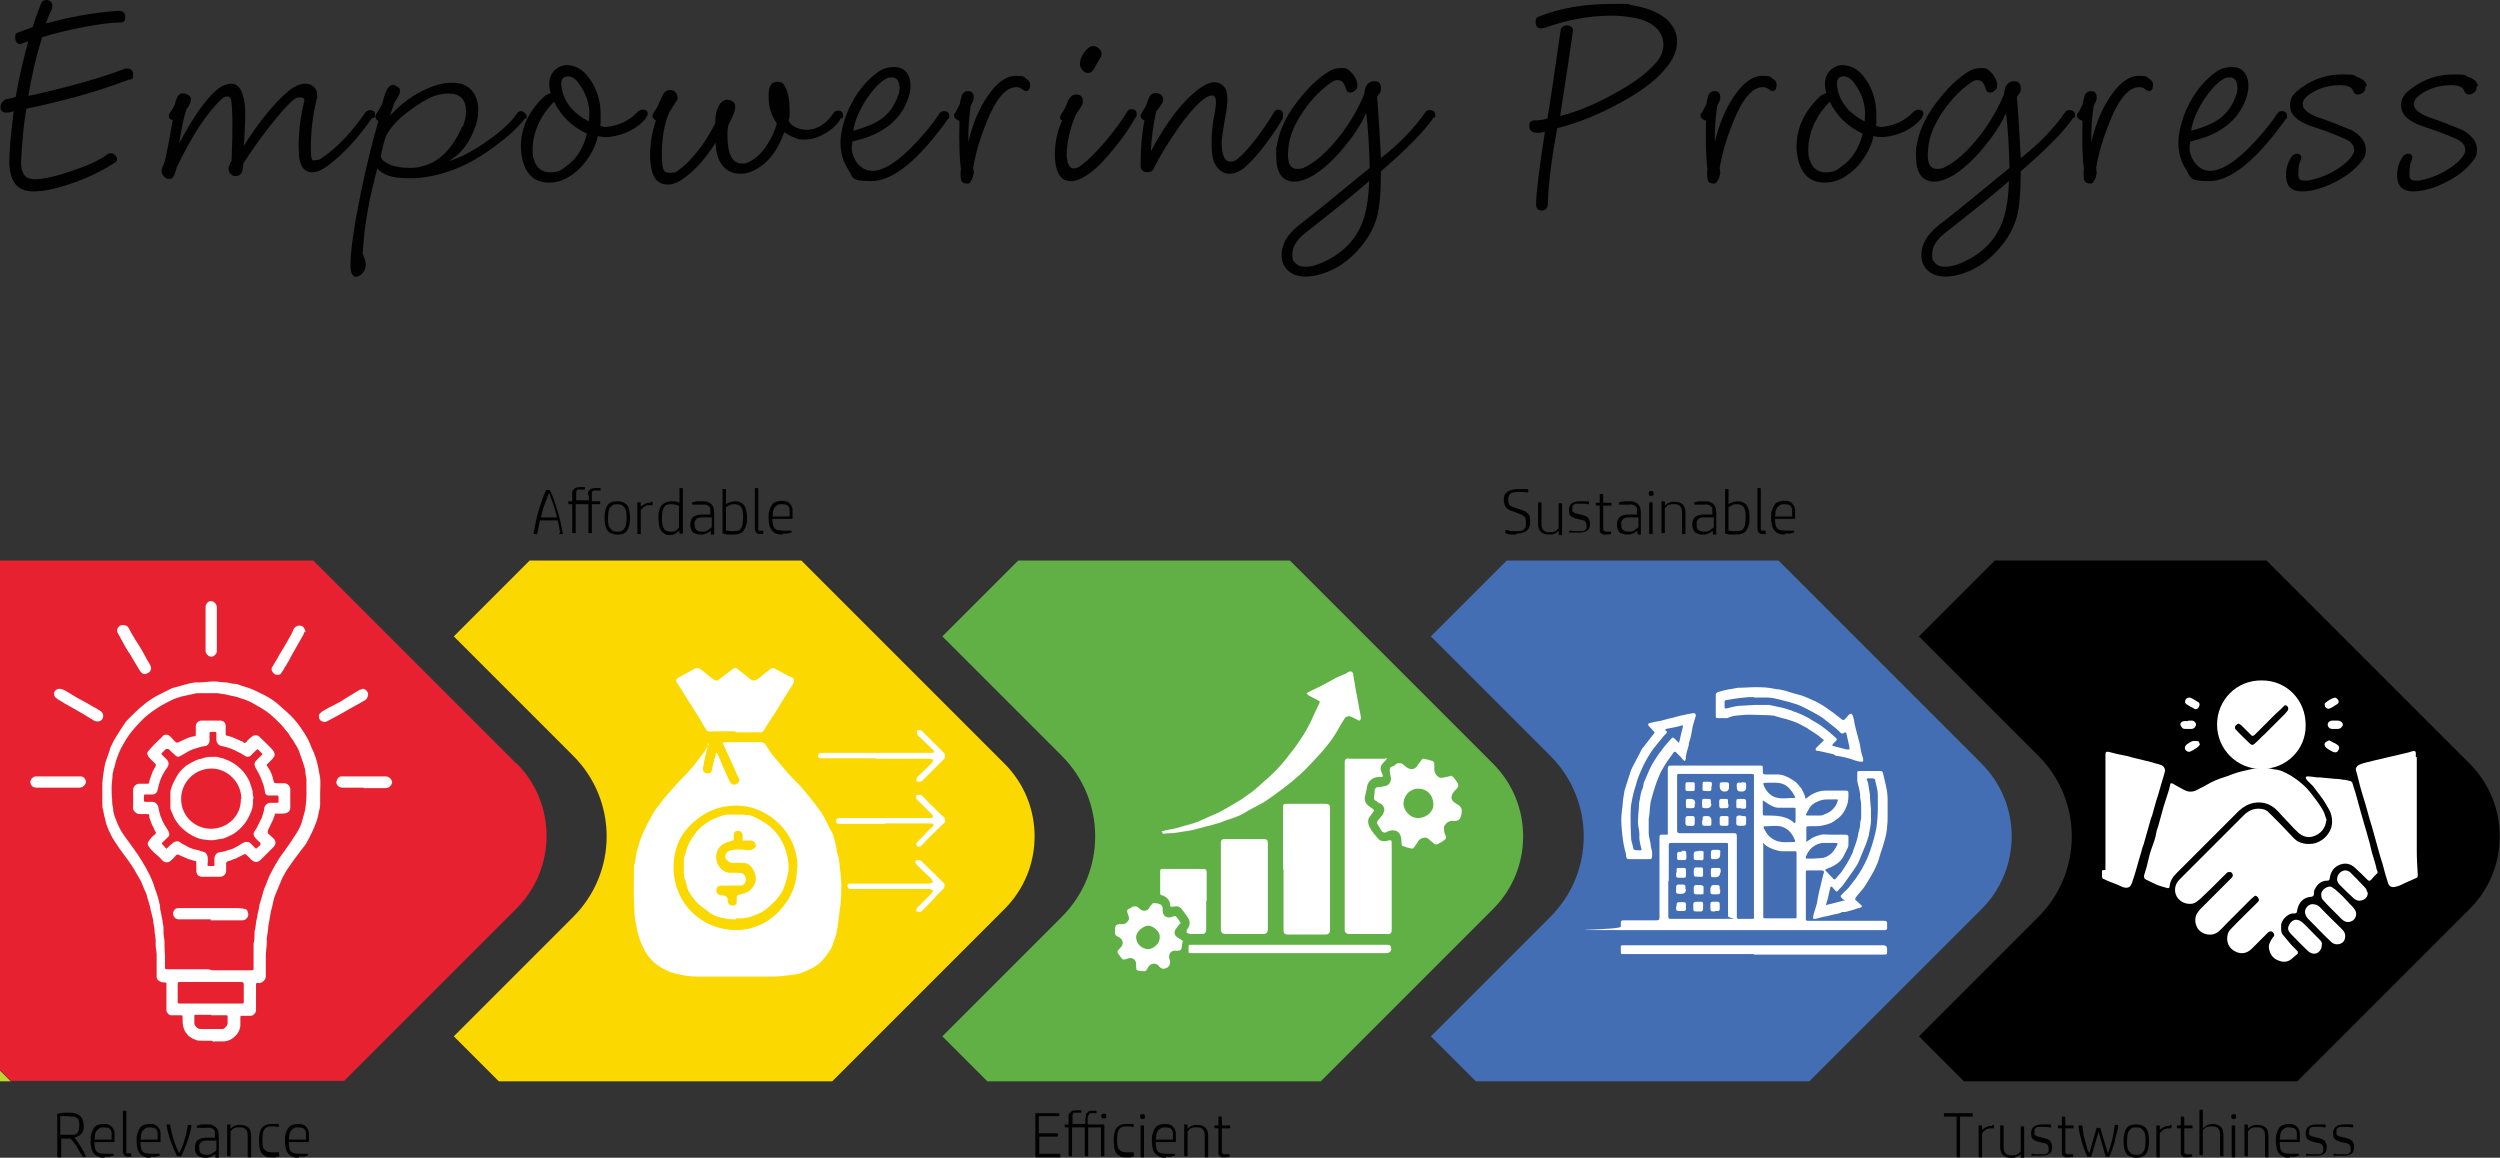 <?xml version="1.0" encoding="UTF-8"?>
<svg xmlns="http://www.w3.org/2000/svg" viewBox="0 0 510.7 236.5">
  <rect x="0" y="0" width="510.7" height="236.5" fill="#333333" stroke="none"/>
  <g id="Layer_2" class="image" data-name="Layer 2">
    <polygon points="0 220.9 2.2 220.9 0 218.7 0 220.9" fill="#bdd630" stroke-width="0"/>
    <path d="m105.5,156l-21.5-21.5-4.5-4.5-15.5-15.5H0v104.1l2.2,2.2h68.1l9.2-9.2,4.5-4.5,21.5-21.5c8.2-8.2,8.2-21.5,0-29.7Z" fill="#e72130" stroke-width="0"/>
    <g>
      <path d="m43.3,212.6c-.8,0-1.4,0-2,0-.5,0-1,0-1.4-.2-.8-.3-1.4-.7-1.9-1.4-.5-.7-.7-1.6-.7-2.4,0-.3,0-.5,0-.8,0-.3,0-.4-.4-.4-.7,0-1.3,0-2,0-.4,0-.9-.6-.9-1,0-1.8,0-3.5,0-5.3,0-.4,0-.4-.5-.4-.6,0-1.5-.4-1.5-1.1,0-.1,0-.3,0-.4,0-.6,0-1.1,0-1.7,0-.8,0-1.7,0-2.5,0-.6-.2-1.3-.2-1.9,0-.3,0-.6,0-.8,0-.6-.1-1.2-.2-1.8,0-.8-.2-1.5-.3-2.2,0,0,0-.2,0-.3-.2-.7-.3-1.4-.5-2-.1-.7-.3-1.3-.5-2,0-.2-.2-.4-.2-.6-.1-.7-.4-1.3-.7-1.9-.3-.7-.5-1.4-.9-2-.2-.4-.5-.8-.7-1.2-.2-.4-.4-.8-.7-1.2-.5-.8-1.1-1.6-1.7-2.4-.3-.4-.5-.7-.8-1.1-.4-.5-.7-1.1-1.1-1.6-.3-.5-.7-1.1-.9-1.6-.3-.5-.5-1-.7-1.6-.2-.4-.3-.9-.4-1.4-.2-.6-.3-1.2-.4-1.8-.2-.5-.2-1.1-.2-1.6,0-1.1,0-2.2,0-3.4,0-1.3.2-2.5.4-3.7.1-.5.2-1.1.4-1.6.2-.6.4-1.1.6-1.7.1-.3.2-.6.3-1,.2-.4.4-.8.6-1.2.1-.2.3-.5.4-.7.3-.5.7-1.1,1-1.6.3-.4.5-.8.8-1.2.3-.5.7-.9,1.1-1.3.7-.7,1.4-1.4,2.1-2,.7-.6,1.4-1.2,2.2-1.7.7-.5,1.5-.9,2.3-1.3.6-.3,1.2-.6,1.8-.9.4-.2.8-.3,1.3-.4.5-.1.9-.3,1.4-.4.7-.2,1.5-.4,2.2-.5.3,0,.6,0,.9,0,1,0,2.1-.2,3.1-.2.7,0,1.4.2,2.2.2.7,0,1.3.3,2,.3.5,0,.9.2,1.4.4,1.1.3,2.2.7,3.2,1.2.5.3,1.1.5,1.6.8,1.1.6,2.2,1.3,3.1,2.2.7.6,1.4,1.2,2.1,1.9.9.9,1.7,1.9,2.4,3,.4.6.8,1.2,1.1,1.8.3.6.6,1.3.8,1.9.2.4.4.7.5,1.1.2.5.4,1,.5,1.5.3,1.1.5,2.3.7,3.4.1,1.1,0,2.2,0,3.3,0,.7,0,1.5,0,2.2,0,.6-.2,1.1-.3,1.6-.1.6-.2,1.1-.4,1.7-.2.5-.4,1-.6,1.5-.1.3-.3.6-.4.9-.2.3-.3.6-.5,1-.2.4-.4.7-.6,1.1-.2.4-.5.7-.8,1.1-.6.8-1.2,1.6-1.8,2.4-.5.7-.9,1.3-1.4,2-.4.7-.9,1.5-1.2,2.3-.4,1-.8,1.9-1.2,2.9-.3.7-.4,1.5-.6,2.3-.2.6-.3,1.2-.4,1.8-.1.8-.3,1.5-.4,2.3,0,.8-.2,1.5-.3,2.3,0,.3,0,.6,0,.9,0,.9-.2,1.8-.2,2.8,0,0,0,.2,0,.2,0,1.3,0,2.7,0,4,0,.7-.9,1.5-1.6,1.3-.3,0-.4,0-.4.3,0,1.8,0,3.5,0,5.3,0,.5-.6,1.1-1,1.1-.6,0-1.2,0-1.8,0-.4,0-.4,0-.4.5,0,.5,0,1.1,0,1.6-.1.7-.4,1.4-.9,1.9-.5.5-1,.9-1.7,1.1-1,.3-2.1,0-2.9.2Zm0-14.4c2.7,0,5.4,0,8.1,0,0,0,.2,0,.2,0,0,0,.2-.1.2-.2,0-.2,0-.4,0-.5,0-.8,0-1.5,0-2.3,0-.8,0-1.5,0-2.3,0,0,0,0,0-.1.2-.7.2-1.4.2-2.1,0-.2,0-.4,0-.5.3-.7.2-1.6.4-2.3.2-.6.2-1.3.4-1.9.2-.6.1-1.2.4-1.7,0,0,0,0,0-.1.2-.7.4-1.4.6-2.1.1-.4.3-.9.5-1.3.2-.6.5-1.2.7-1.8.3-.6.6-1.2.9-1.7,0-.1.2-.3.2-.4.3-.5.6-1,.9-1.5.3-.5.7-1,1-1.4.4-.6.8-1.1,1.2-1.7.5-.8,1-1.5,1.5-2.3.5-.8.9-1.7,1.1-2.6.2-.8.5-1.6.6-2.4.1-.9.2-1.8.2-2.7,0-.8,0-1.7,0-2.5,0-.2,0-.4,0-.6,0-.4-.2-.8-.2-1.3,0-.6-.2-1.2-.4-1.8-.3-.9-.6-1.8-.9-2.6-.2-.6-.6-1.2-.9-1.7-.2-.4-.5-.8-.8-1.2-.3-.5-.6-1-1-1.4-.3-.4-.7-.9-1.1-1.3-.7-.7-1.3-1.3-2-1.9-.6-.5-1.3-1-2-1.4-.7-.4-1.4-.8-2.1-1.2-.7-.3-1.4-.6-2.2-.8-.4-.2-.9-.3-1.4-.4-.6-.1-1.2-.3-1.8-.4-.5,0-1-.2-1.5-.2-1,0-2,0-3.1,0-.3,0-.7,0-1,0-1.1.2-2.1.5-3.2.7-.4.1-.8.3-1.2.4-.6.2-1.1.5-1.7.8-.9.5-1.7.9-2.5,1.5-.9.6-1.8,1.3-2.5,2-.7.7-1.4,1.5-2.1,2.3-.9,1.1-1.6,2.3-2.3,3.6-.4.8-.7,1.7-1,2.5-.1.4-.2.8-.3,1.2,0,.2-.1.3-.2.5,0,.3-.1.7-.2,1,0,.9-.2,1.9-.2,2.8,0,.8,0,1.6.1,2.3,0,.6,0,1.2.2,1.8,0,0,0,0,0,.1,0,.9.3,1.6.6,2.4.2.5.4,1,.6,1.4.2.4.4.8.6,1.1.4.6.8,1.2,1.2,1.7.4.6.9,1.2,1.3,1.8.5.7,1,1.4,1.4,2.1.3.4.5.9.8,1.3.3.6.6,1.1.9,1.7.2.4.3.7.5,1.1.2.5.4.9.5,1.4.2.5.3.9.5,1.4.2.6.4,1.2.5,1.7,0,.3.2.7.2,1.1,0,.3,0,.5.1.8.1.7.3,1.3.4,2,0,.5.2,1,.2,1.5,0,.3,0,.6,0,1,0,.6.2,1.2.2,1.8,0,.8,0,1.7.1,2.6,0,.8,0,1.6,0,2.4,0,.6,0,.6.6.6,0,0,.1,0,.2,0h8.1Zm-.2,6.8h6.2c.5,0,.5,0,.5-.5,0-1.1,0-2.3,0-3.4,0-.4-.2-.5-.5-.5-.4,0-.8,0-1.1,0-3.6,0-7.3,0-10.9,0-.2,0-.3,0-.5,0-.3,0-.5,0-.5.4,0,1.2,0,2.4,0,3.5,0,.5,0,.5.5.5,2.1,0,4.1,0,6.2,0Zm0,2.3c-1,0-2.1,0-3.1,0-.2,0-.3,0-.3.3,0,.5,0,.9,0,1.4,0,.5.6,1.2,1.2,1.2,1.5,0,2.9,0,4.4,0,0,0,.2,0,.3,0,.5-.3,1-.8.9-1.5,0-.3,0-.6,0-.9,0-.3,0-.4-.3-.4-1,0-2,0-3,0Z" fill="#fff" stroke-width="0"/>
      <path d="m62.2,129c0,.2-.2.5-.3.8-.4.7-.8,1.4-1.2,2.1-.3.5-.5.9-.8,1.4-.3.5-.6,1.1-.9,1.7-.3.4-.5.9-.8,1.3-.1.2-.3.5-.4.7-.2.2-.3.5-.5.7-.2.2-1,.2-1.2,0-.1-.1-.3-.2-.4-.4-.3-.4-.3-.8,0-1.2.5-.8,1-1.6,1.4-2.4.3-.4.5-.9.8-1.3.4-.7.8-1.4,1.2-2.1.3-.5.6-1,.8-1.6.3-.7,1-1.1,1.8-.8.3.1.7.7.7,1.3Z" fill="#fff" stroke-width="0"/>
      <path d="m11,141.9c0-.5.2-.9.7-1.1.4-.2.9,0,1.3.1.4.2.8.5,1.2.7.8.5,1.6,1,2.4,1.4.8.4,1.6.9,2.3,1.3.6.3,1.1.6,1.7,1,.7.5.6,1.5,0,1.9-.5.3-1,.2-1.4,0-.8-.5-1.5-.9-2.3-1.4-.9-.5-1.9-1.1-2.8-1.6-.6-.3-1.1-.6-1.7-1-.3-.2-.6-.3-.9-.6-.3-.2-.5-.5-.4-.9Z" fill="#fff" stroke-width="0"/>
      <path d="m25.2,127.7c.5,0,.9.2,1.1.6.3.6.6,1.2,1,1.8.5.9,1.1,1.7,1.6,2.6.4.7.8,1.4,1.1,2,.2.3.4.7.6,1,.3.5.4,1,0,1.5-.1.2-.8.5-1,.5-.6,0-.8-.4-1.1-.8-.3-.5-.6-1-.9-1.5-.5-.8-.9-1.6-1.4-2.3-.4-.6-.8-1.3-1.1-1.9-.4-.7-.7-1.3-1.1-2-.1-.3-.1-.6,0-.8,0,0,.1-.2.2-.3.2-.3.5-.4.8-.4Z" fill="#fff" stroke-width="0"/>
      <path d="m74,140.7c.7,0,1.2.6,1.2,1.2,0,.3-.2.9-.6,1.1-.3.2-.7.4-1,.6-.4.2-.7.4-1.1.6-.5.3-1.1.6-1.6.9-.5.3-1,.6-1.4.8-.4.2-.7.4-1.1.6-.6.3-1.1.6-1.7.9-.4.2-1,0-1.3-.3-.4-.5-.3-1.2,0-1.4.3-.3.6-.5,1-.7.5-.3,1-.6,1.5-.8.6-.3,1.1-.6,1.7-.9.5-.3.9-.6,1.4-.9.3-.2.7-.4,1-.6.5-.3,1-.6,1.5-.9.2,0,.4-.1.6-.2Z" fill="#fff" stroke-width="0"/>
      <path d="m44.3,128.5c0,1.5,0,3,0,4.4,0,.6-.3.9-.8,1.2-.7.3-1.5-.5-1.5-1.1,0-1.5,0-3.1,0-4.6s0-3,0-4.5c0-.5.6-1.2,1.1-1.1.6,0,1.2.6,1.2,1.3,0,1.5,0,3,0,4.5Z" fill="#fff" stroke-width="0"/>
      <path d="m11.8,160.9c-1.5,0-2.9,0-4.4,0-.7,0-1.2-.5-1.2-1.2,0-.5.6-1.1,1.1-1.1,1,0,1.9,0,2.9,0,.8,0,1.7,0,2.5,0,.8,0,1.7,0,2.5,0,.4,0,.8,0,1.2,0,.5,0,.8.2,1,.6.2.3.2.7,0,1-.3.5-.7.7-1.2.7-1.5,0-2.9,0-4.4,0Z" fill="#fff" stroke-width="0"/>
      <path d="m74.3,160.9c-1.5,0-2.9,0-4.4,0-.5,0-.9-.3-1.1-.7-.2-.4,0-.8.2-1.2.4-.5.9-.4,1.4-.4.9,0,1.8,0,2.7,0,1,0,2,0,3,0,.9,0,1.7,0,2.6,0,.7,0,1.2.4,1.4,1.1,0,0,0,.1,0,.2-.2.7-.7,1.1-1.4,1.1-1.5,0-3,0-4.4,0Z" fill="#fff" stroke-width="0"/>
      <path d="m43.1,147.2c.6,0,1.3,0,1.9,0,.7,0,1.1.5,1.1,1.1,0,.5,0,1.1,0,1.6,0,.2,0,.3.3.4,1,.2,2,.7,2.9,1.1.2,0,.3.1.5.3.2.2.3,0,.4,0,.3-.4.7-.8,1.1-1.1.5-.5,1.3-.6,1.8,0,.9.9,1.8,1.7,2.6,2.6.2.2.3.5.4.8.1.4-.2.7-.4,1-.4.4-.7.7-1.1,1.1-.1.1-.2.3,0,.4.2.3.4.7.6,1,.2.4.4.9.5,1.3.1.4.2.8.3,1.1,0,0,.2.1.3.1.6,0,1.2,0,1.8,0,.6,0,1.2.6,1.2,1.2,0,1.3,0,2.5,0,3.8,0,.4-.2.8-.6,1-.4.2-.7.2-1.2.2-.4,0-.8,0-1.1,0-.2,0-.3,0-.3.3,0,.2-.1.3-.2.5,0,.2-.1.4-.2.6-.3.7-.7,1.4-1,2.1,0,.2,0,.3,0,.5.4.4.8.7,1.2,1.1.5.5.5,1.2,0,1.7-.9.9-1.7,1.7-2.6,2.6-.7.7-1.3.6-2,0-.3-.4-.7-.7-1.1-1.1,0,0-.2,0-.3,0-.6.3-1.2.6-1.8.9-.3.1-.7.2-1,.4-.2,0-.5.1-.7.2,0,0-.2.2-.2.3,0,.5,0,1.1,0,1.6,0,.7-.6,1.2-1.2,1.2-1.2,0-2.5,0-3.7,0-.8,0-1.2-.5-1.2-1.3,0-.5,0-1.1,0-1.6,0-.2,0-.3-.2-.3-.5-.1-.9-.3-1.4-.4-.5-.2-1.1-.5-1.6-.7-.1,0-.3-.2-.4-.2-.2-.1-.5,0-.7.3-.3.4-.7.7-1,1-.5.4-1.2.3-1.6-.1-.5-.6-1.1-1.1-1.7-1.6-.4-.4-.7-.7-1-1.1-.5-.7-.4-.9.1-1.6.3-.4.7-.8,1.1-1.1.2-.2.2-.4,0-.6-.1-.2-.2-.4-.3-.6,0-.2-.2-.4-.3-.6-.2-.5-.4-1.1-.6-1.6,0,0,0-.2,0-.3,0-.3,0-.4-.4-.4-.5,0-1.1,0-1.6,0-.5,0-.8-.3-1.1-.6-.2-.3-.3-.6-.2-.9,0-1.2,0-2.3,0-3.5,0-.6.6-1.2,1.2-1.2.6,0,1.1,0,1.7,0,.2,0,.3,0,.4-.3,0-.4.2-.8.3-1.1.1-.4.3-.8.4-1.1.2-.4.4-.7.6-1.1,0-.1.1-.3,0-.4-.4-.4-.8-.8-1.2-1.2-.2-.2-.4-.5-.5-.8-.1-.4.2-.7.4-.9.5-.6,1-1.1,1.5-1.6.4-.4.9-.8,1.3-1.3.3-.3,1-.3,1.3,0,.3.2.5.5.8.8.2.2.4.4.6.6,0,0,.2,0,.3,0,.5-.2,1-.5,1.5-.7.6-.3,1.2-.5,1.9-.6.3,0,.3-.2.3-.4,0-.5,0-1.1,0-1.6,0-.7.5-1.2,1.2-1.2.6,0,1.3,0,1.9,0Zm-9.2,5.8c-.3.3-.6.6-.9.9,0,0,0,.2,0,.2.4.4.7.7,1.1,1.1s.4,1,.2,1.4c-.3.4-.6.8-.8,1.2-.3.5-.6,1.1-.8,1.7-.2.6-.4,1.3-.5,1.9-.1.5-.5.9-1.1.9-.5,0-1,0-1.4,0-.3,0-.3.1-.3.4,0,.3,0,.5,0,.8,0,.2.1.3.3.3.5,0,.9,0,1.4,0,.6,0,1,.4,1.2.9.2.8.3,1.7.7,2.5.1.3.2.6.4.9.3.6.7,1.1,1,1.7.2.4.3.8,0,1.1-.4.4-.8.8-1.2,1.2-.2.1-.2.3,0,.4.3.3.5.6.8.9.4-.4.8-.8,1.2-1.1.4-.4,1.1-.6,1.5-.3.3.2.5.4.8.5.4.2.7.4,1.1.6.4.2.8.3,1.1.4.5.1,1,.2,1.4.4.5.1,1,.2,1.2.8.3.6.1,1.3.1,1.9,0,.3,0,.3.3.3.3,0,.6,0,.9,0,.2,0,.2,0,.2-.2,0-.4,0-.9,0-1.3,0-.6.4-1.2,1-1.3.5-.1.9-.1,1.4-.3.6-.2,1.2-.3,1.7-.6.6-.3,1.1-.6,1.7-1,.5-.3,1.1-.3,1.5,0,.2.2.4.4.6.6.2.2.4.4.6.6.3-.3.6-.5.9-.8,0,0,0-.3,0-.4-.4-.4-.8-.7-1.1-1.1-.3-.3-.4-.9-.1-1.3.2-.3.5-.7.6-1,.3-.6.6-1.2.9-1.8.2-.6.4-1.2.5-1.9,0-.5.6-1.1,1.1-1.1.5,0,1,0,1.5,0,.2,0,.3,0,.3-.3,0-.2,0-.5,0-.7,0-.4,0-.5-.4-.5-.6,0-1.1,0-1.7,0-.4,0-.7-.4-.7-.8,0-.5-.2-.9-.3-1.4-.2-.5-.4-1.1-.6-1.6-.3-.6-.6-1.2-.9-1.7-.4-.6-.4-1.2,0-1.6.4-.4.8-.8,1.2-1.2.1-.1.2-.2,0-.3-.2-.2-.5-.5-.7-.7-.1-.2-.3-.2-.4,0-.4.4-.8.7-1.1,1.1-.3.3-.8.4-1.1.2-.5-.3-1.1-.7-1.6-.9-.5-.3-1-.5-1.5-.7-.6-.2-1.2-.4-1.9-.5-.5-.1-1-.7-1-1.2,0-.5,0-1,0-1.4,0-.2,0-.3-.3-.3-.2,0-.5,0-.7,0-.3,0-.4,0-.4.4,0,.5,0,.9,0,1.4,0,.6-.5,1.1-.9,1.1-.8.1-1.6.4-2.3.6-.9.3-1.7.8-2.5,1.3-.2.1-.4.2-.6.3-.5,0-.7-.3-1-.6-.4-.3-.7-.7-1.1-1Z" fill="#fff" stroke-width="0"/>
      <path d="m43.1,187.8c-2.2,0-4.4,0-6.6,0-.8,0-1.3-.8-1.1-1.5.2-.6.6-.8,1.2-.8,1.4,0,2.8,0,4.2,0,1.5,0,3,0,4.4,0,1,0,1.9,0,2.9,0,.6,0,1.3,0,1.9.2.5,0,.6.5.7.9.1.4-.1.8-.4,1.1-.2.2-.5.3-.8.3-2.2,0-4.3,0-6.5,0Z" fill="#fff" stroke-width="0"/>
      <path d="m51.7,163.1c0,.7,0,1.4-.2,2.1-.1.5-.4,1-.6,1.5-.5,1.1-1.2,2-2.1,2.8-.6.5-1.2,1-2,1.3-.6.3-1.1.5-1.7.6-.4,0-.8.1-1.2.2-.8.1-1.6,0-2.3-.1-.8-.1-1.6-.4-2.3-.8-1-.5-1.8-1.2-2.6-2-.5-.6-.9-1.2-1.2-1.8-.2-.6-.5-1.1-.7-1.7,0-.2,0-.4,0-.7,0-.9,0-1.7,0-2.6,0-.5.2-1,.4-1.5.2-.6.6-1.2.9-1.8.4-.7.9-1.3,1.5-1.8.4-.4.9-.7,1.3-.9.5-.3,1.1-.6,1.7-.8.3-.1.7-.1,1.1-.3.7-.2,1.4-.2,2.2-.2.3,0,.5,0,.7.1.5.1,1,.2,1.4.4,1.2.4,2.3,1.1,3.3,2.1.7.7,1.2,1.5,1.6,2.3.2.3.2.7.4,1.1.1.3.2.7.3,1,0,.5.1,1,.2,1.5Zm-2.4.1c0-3.4-2.8-6.1-5.9-6.2-3.6-.1-6.4,2.8-6.4,6.2,0,3.5,2.8,6.1,6.1,6.1,3.3,0,6.2-2.6,6.1-6.1Z" fill="#fff" stroke-width="0"/>
    </g>
    <g>
      <path d="m14.2,227.3c.5,0,1,0,1.3.2.4.1.7.3.9.5.2.2.4.5.5.8s.2.7.2,1.1,0,.8-.1,1c0,.3-.2.5-.4.7-.2.2-.4.4-.6.5s-.5.2-.8.3c.2.3.5.6.7.9.2.4.5.7.7,1.1.2.4.4.7.6,1.1s.3.6.4.8h-.6c0,0-.2,0-.2,0,0,0,0,0,0-.1,0-.2-.2-.4-.4-.7-.2-.3-.3-.6-.5-.9-.2-.3-.4-.7-.7-1-.2-.4-.5-.7-.8-1h-1.9v3.8h-.6c-.1,0-.2,0-.2-.2v-8.7c.3,0,.7-.1,1.2-.2.5,0,.9,0,1.4,0Zm0,.7c-.4,0-.8,0-1.1,0-.3,0-.6,0-.8,0v3.8h2c.3,0,.6,0,.8,0,.2,0,.5-.1.6-.3.2-.1.3-.3.4-.6,0-.3.1-.6.1-1s0-.7-.1-.9c0-.3-.2-.5-.4-.6-.2-.2-.4-.3-.6-.3-.3,0-.6,0-.9,0Z" fill="#000100" stroke-width="0"/>
      <path d="m21.4,236.5c-.5,0-.9,0-1.3-.2s-.6-.3-.9-.6c-.2-.3-.4-.6-.5-1-.1-.4-.2-1-.2-1.6s0-1.2.2-1.6c.1-.4.3-.8.5-1.1.2-.3.5-.5.8-.6.3-.1.7-.2,1.1-.2s.9,0,1.2.2c.3.1.5.3.7.6.2.2.3.5.4.9,0,.3,0,.7,0,1.1s0,.3,0,.5c0,.2,0,.3,0,.4h-4.1c0,.4,0,.8.1,1.1,0,.3.2.6.3.8.2.2.4.3.7.4.3,0,.6.1,1.1.1s.8,0,1,0c.3,0,.4,0,.5,0s.1,0,.2,0c0,0,0,0,0,.1v.3c-.2,0-.5.1-.8.2-.3,0-.7,0-1.1,0Zm-.2-6.2c-.4,0-.7,0-.9.2s-.4.3-.6.5c-.1.2-.2.5-.3.8,0,.3,0,.6-.1,1h3.5c0,0,0-.1,0-.2v-.2c0-.3,0-.7,0-.9,0-.3-.1-.5-.2-.7-.1-.2-.3-.3-.5-.4-.2,0-.5-.1-.8-.1Z" fill="#000100" stroke-width="0"/>
      <path d="m26.9,236.3c0,0-.2,0-.3,0-.1,0-.3,0-.4,0-.4,0-.6-.1-.8-.3-.2-.2-.3-.5-.3-.9v-8.2h.5c.1,0,.2,0,.2.2v8c0,.3,0,.4.1.5,0,0,.3,0,.5,0h.3c0,0,.1,0,.1,0,0,0,0,0,0,.1v.4Z" fill="#000100" stroke-width="0"/>
      <path d="m30.8,236.5c-.5,0-.9,0-1.3-.2s-.6-.3-.9-.6c-.2-.3-.4-.6-.5-1-.1-.4-.2-1-.2-1.6s0-1.2.2-1.6c.1-.4.3-.8.5-1.1.2-.3.5-.5.8-.6.3-.1.7-.2,1.1-.2s.9,0,1.2.2c.3.1.5.3.7.6.2.2.3.5.4.9,0,.3,0,.7,0,1.1s0,.3,0,.5c0,.2,0,.3,0,.4h-4.1c0,.4,0,.8.1,1.1,0,.3.2.6.3.8.2.2.4.3.7.4.3,0,.6.1,1.1.1s.8,0,1,0c.3,0,.4,0,.5,0s.1,0,.2,0c0,0,0,0,0,.1v.3c-.2,0-.5.1-.8.2-.3,0-.7,0-1.1,0Zm-.2-6.2c-.4,0-.7,0-.9.2s-.4.3-.6.5c-.1.2-.2.5-.3.8,0,.3,0,.6-.1,1h3.5c0,0,0-.1,0-.2v-.2c0-.3,0-.7,0-.9,0-.3-.1-.5-.2-.7-.1-.2-.3-.3-.5-.4-.2,0-.5-.1-.8-.1Z" fill="#000100" stroke-width="0"/>
      <path d="m38.9,229.8c0,0,.1,0,.2,0,0,0,0,0,0,.1,0,.5-.2,1.1-.3,1.6-.1.5-.3,1.1-.5,1.6s-.4,1.1-.6,1.6c-.2.5-.5,1-.7,1.5h-.6c0,0-.1,0-.2,0,0,0,0,0-.1-.2-.2-.5-.5-1-.7-1.5-.2-.5-.4-1.1-.6-1.6s-.3-1.1-.5-1.6c-.1-.5-.2-1.1-.3-1.6h.6c.1,0,.2,0,.2.2.1,1,.4,2,.7,3,.3,1,.7,1.9,1.1,2.7.2-.4.4-.9.6-1.3.2-.5.4-1,.5-1.5.2-.5.3-1,.4-1.5.1-.5.2-1,.3-1.5h.5Z" fill="#000100" stroke-width="0"/>
      <path d="m44,235.7c-.1.1-.2.2-.4.3s-.3.2-.5.3c-.2,0-.4.1-.6.2-.2,0-.4,0-.6,0-.7,0-1.2-.2-1.6-.5-.3-.4-.5-.9-.5-1.5s.2-1.3.6-1.6c.4-.3,1-.5,1.8-.5h1.7v-.5c0-.3,0-.5,0-.7,0-.2-.2-.4-.3-.5-.1-.1-.3-.2-.6-.3s-.5,0-.9,0-.8,0-1.1,0-.5,0-.6,0-.2,0-.2-.2v-.3c.3,0,.7-.2,1.1-.2.4,0,.7,0,1,0,.5,0,.9,0,1.2.2s.6.3.7.5c.2.2.3.4.4.7,0,.3.1.6.1.9v4.5h-.5c-.1,0-.2,0-.2-.2v-.5Zm0-2.7h-1.7c-.3,0-.6,0-.8.1-.2,0-.4.2-.5.3-.1.1-.2.3-.3.5,0,.2,0,.4,0,.6,0,.5.1.9.4,1.1.3.2.6.3,1.1.3s.8,0,1.2-.3c.3-.2.6-.4.8-.6v-2Z" fill="#000100" stroke-width="0"/>
      <path d="m47.1,230.6c0,0,.2-.2.3-.3.1-.1.3-.2.5-.3.2,0,.4-.2.6-.2.2,0,.5,0,.7,0,.6,0,1.1.2,1.5.5.4.4.6.9.6,1.7v4.4h-.5c-.1,0-.2,0-.2-.2v-4.2c0-.6-.1-1-.4-1.3-.3-.3-.6-.4-1.1-.4s-.5,0-.7,0c-.2,0-.4.1-.6.2-.2,0-.3.2-.4.3-.1.1-.2.2-.3.3v5.1h-.5c-.1,0-.2,0-.2-.2v-6.3h.5c.1,0,.2,0,.2.2v.5Z" fill="#000100" stroke-width="0"/>
      <path d="m57.1,236.2c-.2,0-.4.1-.8.2-.3,0-.6,0-.9,0-.5,0-.9,0-1.2-.2-.3-.2-.6-.4-.8-.7-.2-.3-.3-.6-.4-1.1,0-.4-.1-.9-.1-1.4,0-1.2.2-2.1.6-2.6.4-.5,1.1-.8,1.9-.8s.3,0,.4,0c.2,0,.3,0,.4,0,.1,0,.3,0,.4,0,.1,0,.2,0,.2,0,.1,0,.2.1.2.2v.4c-.3,0-.5,0-.8-.1-.2,0-.5,0-.7,0s-.6,0-.8.1c-.2,0-.4.2-.6.4-.2.2-.3.5-.4.8,0,.4-.1.8-.1,1.3s0,1,.1,1.4c0,.4.2.6.4.8.2.2.4.3.6.4.2,0,.5.1.8.1s.6,0,.8,0c.2,0,.4,0,.5,0s.1,0,.2,0c0,0,0,0,0,.1v.3Z" fill="#000100" stroke-width="0"/>
      <path d="m61.1,236.5c-.5,0-.9,0-1.3-.2-.4-.1-.6-.3-.9-.6-.2-.3-.4-.6-.5-1-.1-.4-.2-1-.2-1.6s0-1.2.2-1.6c.1-.4.3-.8.5-1.1.2-.3.5-.5.8-.6.3-.1.7-.2,1.1-.2s.9,0,1.2.2c.3.1.5.3.7.6.2.2.3.5.4.9,0,.3,0,.7,0,1.1s0,.3,0,.5c0,.2,0,.3,0,.4h-4.1c0,.4,0,.8.1,1.1,0,.3.2.6.3.8.2.2.4.3.7.4.3,0,.6.1,1.1.1s.8,0,1,0c.3,0,.4,0,.5,0s.1,0,.2,0c0,0,0,0,0,.1v.3c-.2,0-.5.1-.8.2-.3,0-.7,0-1.1,0Zm-.2-6.2c-.4,0-.7,0-.9.2-.2.1-.4.3-.6.5-.1.2-.2.5-.3.8,0,.3,0,.6-.1,1h3.5c0,0,0-.1,0-.2v-.2c0-.3,0-.7,0-.9,0-.3-.1-.5-.2-.7-.1-.2-.3-.3-.5-.4-.2,0-.5-.1-.8-.1Z" fill="#000100" stroke-width="0"/>
    </g>
  </g>
  <g id="Layer_3" class="image" data-name="Layer 3">
    <path d="m205.2,156l-21.5-21.5-4.5-4.5-15.5-15.5h-55.5l-15.5,15.5,24.4,24.4c9.1,9.1,9.1,23.8,0,32.9l-24.4,24.4,9.2,9.2h68.1l9.2-9.2,4.5-4.5,21.5-21.5c8.2-8.2,8.2-21.5,0-29.7Z" fill="#fbd800" stroke-width="0"/>
    <g>
      <path d="m144.6,151.8c0,.5-.1.9-.2,1.4-.2.8-.4,1.7-.6,2.5,0,.5-.2.9-.2,1.4,0,.6.4.8.8.9.4,0,.9,0,1-.6.2-1.1.5-2.2.8-3.2,0-.2,0-.3.2-.5.2.4.4.7.5,1,.5,1.2,1,2.5,1.6,3.7.2.4.4.9.6,1.3.5.8,1.3.8,1.8,0,0,0,.1-.2.2-.3-1.2-2.6-2.3-5.1-3.5-7.7.3,0,.6-.1,1-.1,2.3,0,4.5,0,6.8,0,.7,0,.9.4,1.2.8.4.6.7,1.2,1.2,1.8,1.1,1.3,2.2,2.6,3.3,3.9.8.9,1.8,1.8,2.6,2.7,1,1.2,2,2.4,3,3.7.6.8,1.2,1.6,1.7,2.5.4.8.8,1.6,1.2,2.4.3.5.6,1,.7,1.6.3.8.4,1.6.6,2.4,0,.2,0,.4.1.7.5,1.4.5,2.9.7,4.4.2,1.6.2,3.2.1,4.8,0,1.3-.3,2.5-.4,3.8-.1,1.1-.3,2.3-.5,3.4-.1.6-.4,1.3-.6,1.9-.2.6-.4,1.3-.8,1.8-.8,1.2-1.6,2.3-2.8,3.1-.9.6-1.9,1-2.9,1.4-1.3.5-2.8.5-4.2.7-.7.1-1.4.1-2.1.1-3.6,0-7.2,0-10.7,0s-2.9,0-4.3,0c-1.3,0-2.7-.2-4-.5-1-.2-1.9-.5-2.8-1-1.4-.7-2.6-1.7-3.5-3-.8-1.2-1.4-2.6-1.8-4-.4-1.6-.8-3.2-.8-4.9-.2-2.9-.1-5.8-.1-8.8,0-.4.1-.7.2-1.1.1-.6.2-1.3.3-1.9.3-1,.5-2,.9-3,.4-1.1.9-2.1,1.4-3.1.5-.9,1-1.9,1.6-2.8.5-.7,1.1-1.4,1.6-2.1.9-1.1,1.9-2.2,2.8-3.2.6-.7,1.4-1.4,2-2.1.7-.7,1.3-1.5,1.9-2.2.6-.8,1.2-1.6,1.8-2.4.2-.3.3-.6.5-.9,0-.2.2-.3.3-.4,0,0,0,0,.1,0Zm18.3,25.5c.1-7.3-6-12.3-11.5-12.7-4.2-.3-7.7,1.2-10.6,4.2-2.3,2.4-3.3,5.4-3.2,8.8.2,6.9,5.6,12.3,12.7,12.4,3.3,0,6.4-1.3,8.8-3.8,2.4-2.5,3.7-5.4,3.7-8.9Z" fill="#fff" stroke-width="0"/>
      <path d="m150.2,149.4c-1.5,0-3.1,0-4.6,0-.4,0-.9.2-1.2-.2-.2-.2-.3-.5-.5-.7-.5-.9-1-1.8-1.6-2.7-.7-1.2-1.5-2.3-2.2-3.5-.6-1-1.3-2-1.9-3-.2-.4,0-.7.6-1,1.1-.6,2.2-1.2,3.3-1.8.2,0,.5,0,.7,0,.6.4,1.2.9,1.8,1.4.5.4,1,.8,1.5,1.1,0,0,.4,0,.5,0,1.1-.8,2.1-1.6,3.2-2.4.3-.2.5-.3.8,0,.8.7,1.7,1.3,2.5,2,.7.6,1.2.5,2-.1.8-.7,1.7-1.4,2.5-2,.1,0,.4,0,.5,0,1,.5,2,1.1,3,1.6,0,0,.2,0,.3.1.8.3,1,.7.6,1.5-.3.6-.7,1.1-1,1.6-.4.6-.8,1.3-1.2,1.9-.4.7-.8,1.3-1.2,2-.2.4-.5.8-.8,1.2-.6,1-1.3,2-1.9,3,0,0-.2.2-.3.2-1.8,0-3.6,0-5.3,0,0,0,0,0,0-.1Z" fill="#fff" stroke-width="0"/>
      <path d="m178.9,154.9c-3.7,0-7.4,0-11.1,0-.6,0-.9-.4-.6-.8.1-.2.4-.3.7-.3,2,0,4,0,6,0,1.5,0,3,0,4.6,0,1.9,0,3.9,0,5.8,0,1.6,0,3.3,0,4.9,0,.4,0,.8,0,1.3,0,.1,0,.3-.1.3-.2,0-.1,0-.3-.2-.4-1-1-2-1.9-3-2.9,0,0-.2-.1-.2-.2,0-.3-.2-.6-.1-.8.1-.3.8-.2,1,0,1.5,1.5,3.1,3,4.6,4.6.2.2.2.9,0,1.1-1.5,1.5-3,3-4.5,4.5-.2.2-.6.2-1,.2-.3,0-.2-.7,0-1,1-.9,2-1.9,2.9-2.8.2-.2.3-.4.4-.7-.3,0-.5-.2-.8-.2-3.7,0-7.3,0-11,0Z" fill="#fff" stroke-width="0"/>
      <path d="m180.7,168.3c-3,0-6,0-9.1,0-.4,0-.8,0-.8-.5,0-.5.3-.7.8-.7,6,0,12.1,0,18.1,0,.2,0,.3,0,.5,0,.4,0,.5-.4.2-.7-.7-.7-1.4-1.4-2.1-2.1-.4-.4-.8-.7-1.1-1.1-.1-.2,0-.5,0-.8.3,0,.8-.1,1,0,.9.8,1.6,1.7,2.5,2.5.7.7,1.4,1.4,2.2,2.1.2.2.3.9,0,1.1-1.2,1.1-2.4,2.3-3.5,3.4-.4.4-.7.8-1.1,1.2-.3.3-.8.4-1,.1-.3-.4,0-.6.2-.9.7-.7,1.4-1.5,2.1-2.2.3-.3.6-.5.9-.8.1-.1.2-.3.2-.4,0-.1-.3-.3-.4-.3-.4,0-.8,0-1.2,0h-8.3Z" fill="#fff" stroke-width="0"/>
      <path d="m181.9,180.5c2.7,0,5.4,0,8,0,.2,0,.5-.2.7-.3-.1-.2-.2-.4-.3-.6-1-1-2-1.9-3-2.9-.2-.2-.5-.6-.2-.9.2-.2.8-.1,1,0,1.6,1.5,3.1,3,4.6,4.5.4.4.3.9,0,1.3-.9.8-1.7,1.7-2.5,2.6-.7.7-1.3,1.4-2,2-.2.2-.6,0-1,0,0-.3,0-.6.1-.7,1-1,2-2,3-3,.2-.2.2-.4.3-.6-.2-.1-.5-.3-.7-.3-3.1,0-6.1,0-9.2,0-2.3,0-4.6,0-6.9,0-.5,0-.6-.2-.7-.6,0-.5.3-.5.7-.5,2.7,0,5.4,0,8,0Z" fill="#fff" stroke-width="0"/>
      <path d="m150.3,187.8c-.8,0-1.5,0-2.3-.2-1.1-.2-2.2-.5-3.1-1.2-.9-.7-1.8-1.3-2.5-2-.7-.7-1.3-1.6-1.8-2.5-.3-.5-.3-1.2-.5-1.8-.7-1.4-.3-2.9-.4-4.4,0-.2,0-.4.1-.7.3-.9.5-1.8.9-2.6.4-.9,1-1.7,1.6-2.5.7-.9,1.6-1.5,2.5-2.1.9-.6,1.9-.9,2.8-1.2.5-.2,1.1-.2,1.6-.2,1.2,0,2.4,0,3.6.1.6,0,1.1.3,1.7.6,1.3.6,2.5,1.4,3.5,2.4.8.8,1.4,1.7,1.9,2.7.8,1.6,1.2,3.4,1.2,5.1,0,1.1-.4,2.2-.7,3.3-.3.8-.6,1.7-1.2,2.4-.7,1-1.6,1.8-2.5,2.6-.8.6-1.7,1.1-2.6,1.4-1.2.5-2.4.7-3.7.6Zm.3-4.9c.6-.2,1.1-.3,1.7-.5,1-.3,2-1.6,2.1-2.7,0-.8-.2-1.5-.6-2.2-.4-.6-1-1.2-1.8-1.2-.7,0-1.5-.1-2.2,0-.7,0-1.1-.4-1.5-.8-.4-.5,0-1.5.7-1.7,1.3-.4,2.5-.3,3.8-.1.7,0,1.6-.4,1.6-1,0-.5-.5-1-1.1-1-.5,0-1.1,0-1.6,0,0-.4,0-.8,0-1.1,0-.5-.5-.9-1-.9-.5,0-.8.4-.8,1,0,.4,0,.7,0,.9-.6.2-1.2.4-1.7.6-1.8.7-2.3,2.8-1.6,4.3.6,1.1,1.5,1.9,2.9,1.8.5,0,1.1,0,1.6,0,1,0,1.6,1.1,1.1,2-.3.6-.7.6-1.2.6-1.2,0-2.4,0-3.6,0-.5,0-.9.2-1,.6-.2.9.2,1.4,1.1,1.4q1.2,0,1.2,1.2c0,.5.4.9.9.9.6,0,.9-.3.9-.8,0-.4,0-.8,0-1Z" fill="#fff" stroke-width="0"/>
    </g>
    <g>
      <path d="m114.4,108.9c0-.4-.1-.8-.2-1.3,0-.4-.2-.9-.3-1.3h-3.6c-.1.5-.2.9-.3,1.4,0,.5-.2.9-.3,1.4h-.5c-.1,0-.2,0-.2-.2.2-1,.4-2,.6-3,.2-.9.5-1.8.7-2.5.3-.8.5-1.4.7-2,.2-.6.4-1,.6-1.3h.6c0,0,.1,0,.1,0,0,0,0,0,.1.2.2.4.4.8.6,1.4.2.6.5,1.3.7,2,.2.8.5,1.6.7,2.5.2.9.4,1.9.6,2.9h-.6c-.1,0-.2,0-.2-.2Zm-2.3-8.1c-.3.8-.6,1.6-.9,2.4-.3.8-.5,1.6-.7,2.5h3.3c-.2-.8-.4-1.6-.7-2.5-.3-.8-.6-1.6-.9-2.4Z" fill="#000100" stroke-width="0"/>
      <path d="m120.1,101.3c0-.2,0-.4,0-.6,0-.2.1-.4.3-.5.1-.2.3-.3.5-.4.2,0,.5-.1.8-.1s.1,0,.2,0c0,0,.2,0,.2,0s.2,0,.3,0c0,0,.2,0,.2,0,0,0,.1,0,.1.1,0,0,0,0,0,.1v.3c-.2,0-.4,0-.5,0-.1,0-.3,0-.4,0-.2,0-.4,0-.5,0-.1,0-.2.1-.3.2,0,0-.1.2-.1.3,0,.1,0,.3,0,.5v1.2h1.5c.1,0,.2,0,.2.2v.4h-1.7v5.9h-.5c-.1,0-.2,0-.2-.2v-5.7h-2.6v5.9h-.5c-.1,0-.2,0-.2-.2v-5.7h-.6c-.1,0-.2,0-.2-.2v-.4h.8v-1.3c0-.2,0-.4,0-.6,0-.2.1-.4.3-.5.1-.2.3-.3.5-.4.2,0,.5-.1.8-.1s.1,0,.2,0c0,0,.2,0,.2,0,0,0,.2,0,.3,0,0,0,.2,0,.2,0,0,0,.1,0,.1.1,0,0,0,0,0,.1v.3c-.2,0-.4,0-.5,0-.1,0-.3,0-.4,0-.2,0-.4,0-.5,0-.1,0-.2.1-.3.2,0,0-.1.2-.1.3,0,.1,0,.3,0,.5v1.2h2.6v-1.3Z" fill="#000100" stroke-width="0"/>
      <path d="m126.1,102.4c.9,0,1.6.3,2,.8s.6,1.4.6,2.6-.2,2-.6,2.6c-.4.6-1.1.8-2,.8s-1.6-.3-2-.8c-.4-.6-.6-1.4-.6-2.6s.2-2,.6-2.6c.4-.6,1.1-.8,2-.8Zm0,6.2c.3,0,.6,0,.8-.1.2,0,.4-.3.6-.5.2-.2.3-.5.4-.9,0-.4.1-.8.1-1.3s0-.9-.1-1.3c0-.4-.2-.6-.4-.9-.2-.2-.4-.4-.6-.5-.2,0-.5-.1-.8-.1s-.6,0-.8.1-.4.3-.6.5c-.2.2-.3.5-.4.9,0,.4-.1.8-.1,1.3s0,.9.1,1.3c0,.4.2.6.4.9.2.2.4.4.6.5.2,0,.5.1.8.1Z" fill="#000100" stroke-width="0"/>
      <path d="m133,102.5c.2,0,.3,0,.3,0,0,0,0,0,0,.2v.5c0,0-.1,0-.2,0h-.2c-.4,0-.8,0-1.1.2-.3.2-.6.4-.9.8v4.9h-.5c-.1,0-.2,0-.2-.2v-6.3h.5c.1,0,.2,0,.2.2v.7c.1-.1.2-.2.4-.3.1-.1.3-.2.5-.3.2,0,.4-.2.5-.2.2,0,.4,0,.6,0Z" fill="#000100" stroke-width="0"/>
      <path d="m139,109.1c-.1,0-.2,0-.2-.2v-.5c-.2.2-.5.4-.8.6-.3.2-.7.3-1.2.3s-.8,0-1.1-.3c-.3-.2-.5-.4-.7-.7-.2-.3-.3-.7-.4-1.1,0-.4-.1-.9-.1-1.4,0-1.2.2-2.1.7-2.6.5-.5,1.1-.8,2-.8s.8,0,1,.1c.3,0,.5.2.6.2v-3h.5c.1,0,.2,0,.2.2v9.1h-.5Zm-.2-5.7c-.2-.1-.5-.2-.7-.3-.2,0-.5-.1-.9-.1s-.7,0-.9.1c-.3,0-.5.3-.6.5-.2.2-.3.5-.4.9,0,.4-.1.8-.1,1.3,0,.9.1,1.6.4,2.1.2.5.7.7,1.3.7s.4,0,.6,0c.2,0,.4-.1.5-.2.2,0,.3-.2.4-.3.1-.1.2-.2.3-.3v-4.3Z" fill="#000100" stroke-width="0"/>
      <path d="m145.2,108.4c-.1.1-.2.2-.4.3-.1,0-.3.2-.5.3-.2,0-.4.1-.6.2-.2,0-.4,0-.6,0-.7,0-1.2-.2-1.6-.5-.3-.4-.5-.9-.5-1.5s.2-1.3.6-1.6c.4-.3,1-.5,1.8-.5h1.7v-.5c0-.3,0-.5,0-.7,0-.2-.2-.4-.3-.5-.1-.1-.3-.2-.6-.3-.2,0-.5,0-.9,0s-.8,0-1.1,0-.5,0-.6,0-.2,0-.2-.2v-.3c.3,0,.7-.2,1.1-.2.4,0,.7,0,1,0,.5,0,.9,0,1.2.2.3.1.6.3.7.5.2.2.3.4.4.7,0,.3.1.6.1.9v4.5h-.5c-.1,0-.2,0-.2-.2v-.5Zm0-2.7h-1.7c-.3,0-.6,0-.8.1-.2,0-.4.2-.5.3-.1.1-.2.3-.3.5,0,.2,0,.4,0,.6,0,.5.1.9.4,1.1.3.2.6.3,1.1.3s.8,0,1.2-.3c.3-.2.6-.4.8-.6v-2Z" fill="#000100" stroke-width="0"/>
      <path d="m148.3,103c.2-.2.5-.3.8-.4s.7-.2,1.1-.2c.8,0,1.4.3,1.8.8.4.6.6,1.4.6,2.5s0,1.2-.2,1.6c-.1.4-.3.8-.5,1.1-.2.3-.5.5-.8.6-.3.1-.7.2-1.2.2s-.4,0-.6,0c-.2,0-.4,0-.6,0-.2,0-.4,0-.5-.1-.2,0-.3,0-.4-.1-.1,0-.2,0-.2-.1,0,0,0-.1,0-.2v-8.8h.4c.1,0,.2,0,.3,0,0,0,0,.1,0,.3v2.9Zm0,5.4c.2,0,.5,0,.7.1.3,0,.5,0,.8,0s.7,0,.9-.1c.3,0,.5-.2.6-.4.2-.2.3-.5.4-.9,0-.4.1-.8.1-1.4,0-1-.1-1.7-.4-2.1s-.7-.6-1.3-.6-.8,0-1,.2c-.3.1-.5.3-.8.4v4.7Z" fill="#000100" stroke-width="0"/>
      <path d="m156,109.1c0,0-.2,0-.3,0-.1,0-.3,0-.4,0-.4,0-.6-.1-.8-.3-.2-.2-.3-.5-.3-.9v-8.2h.5c.1,0,.2,0,.2.2v8c0,.3,0,.4.1.5,0,0,.3,0,.5,0h.3c0,0,.1,0,.1,0,0,0,0,0,0,.1v.4Z" fill="#000100" stroke-width="0"/>
      <path d="m159.9,109.2c-.5,0-.9,0-1.3-.2-.4-.1-.6-.3-.9-.6-.2-.3-.4-.6-.5-1-.1-.4-.2-1-.2-1.6s0-1.2.2-1.6c.1-.4.3-.8.5-1.1.2-.3.5-.5.8-.6.3-.1.7-.2,1.1-.2s.9,0,1.2.2c.3.1.5.3.7.6.2.2.3.5.4.9,0,.3,0,.7,0,1.1s0,.3,0,.5c0,.2,0,.3,0,.4h-4.1c0,.4,0,.8.1,1.1,0,.3.2.6.3.8.2.2.4.3.7.4.3,0,.6.1,1.1.1s.8,0,1,0c.3,0,.4,0,.5,0s.1,0,.2,0c0,0,0,0,0,.1v.3c-.2,0-.5.1-.8.2-.3,0-.7,0-1.1,0Zm-.2-6.2c-.4,0-.7,0-.9.2-.2.1-.4.3-.6.5-.1.2-.2.5-.3.8,0,.3,0,.6-.1,1h3.5c0,0,0-.1,0-.2v-.2c0-.3,0-.7,0-.9,0-.3-.1-.5-.2-.7-.1-.2-.3-.3-.5-.4-.2,0-.5-.1-.8-.1Z" fill="#000100" stroke-width="0"/>
    </g>
  </g>
  <g id="Layer_4" class="image" data-name="Layer 4">
    <path d="m305,156l-21.5-21.5-4.5-4.5-15.5-15.5h-55.5l-15.5,15.5,24.4,24.4c9.1,9.1,9.1,23.8,0,32.9l-24.4,24.4,9.2,9.2h68.1l9.2-9.2,4.5-4.5,21.5-21.5c8.2-8.2,8.2-21.5,0-29.7Z" fill="#60b046" stroke-width="0"/>
    <g>
      <path d="m280.7,165.6c-.3.4-.5.7-.7,1-.7.7-.6,1.6-.2,2.4.4.8,1.1,1.6,1.7,2.3.4.5,1,.6,1.7.5,1.1-.3,1.1-.3,1.1.9,0,5.7,0,11.4,0,17.2,0,.8-.3,1-1.1.9-.7,0-1.5,0-2.2,0-1.5,0-3.1,0-4.6,0-.3,0-.5,0-.8,0-.5,0-.9-.3-.9-.8,0-11.4,0-22.8,0-34.2,0-.7.3-1,1-.8.2,0,.4,0,.6,0,2,0,4,0,6,0,.3,0,.6,0,1.1-.1-.2.2-.3.4-.4.5-1.1,1-1.2,1.5-.6,2.8.2.5,0,.6-.4.5-1.2,0-2.1.4-2.6,1.5-.1.3-.2.6-.2.9-.1.6-.3,1.2-.4,1.8-.1,1,.5,1.6,1.3,2.1.2.1.4.3.6.5Z" fill="#fff" stroke-width="0"/>
      <path d="m262.1,177.5c0-4.1,0-8.2,0-12.3,0-1,0-1,1-1,2.6,0,5.1,0,7.7,0,.6,0,.9.2.9.9,0,8.3,0,16.7,0,25,0,.4-.3.8-.8.8-2.6,0-5.2,0-7.8,0-.8,0-.9-.4-.9-.9,0-4.1,0-8.2,0-12.4Z" fill="#fff" stroke-width="0"/>
      <path d="m237.3,169.8c1-.2,2-.4,2.9-.6.7-.2,1.4-.4,2.1-.6.8-.2,1.5-.4,2.3-.7.9-.4,1.8-.8,2.7-1.2.5-.2.9-.4,1.4-.6.8-.4,1.5-.8,2.2-1.2.9-.5,1.8-1.1,2.7-1.6.7-.5,1.4-1,2.1-1.5.7-.5,1.3-1.1,2-1.7,1.1-1,2.2-1.9,3.2-3,1.1-1.1,2-2.3,3-3.6.6-.7,1.1-1.5,1.6-2.2.6-.9,1.2-1.8,1.7-2.8.4-.7.8-1.5,1.1-2.3.4-.8.7-1.5,1.1-2.3.3-.6.3-.6-.3-.9-.6-.3-1.1-.6-1.7-.9-.1,0-.2-.2-.5-.5.8-.4,1.5-.8,2.2-1.1.4-.2.8-.4,1.2-.6.7-.4,1.5-.8,2.2-1.2.7-.4,1.5-.7,2.2-1,.3-.1.6-.4.9-.5.4-.1.7,0,.8.4.2,1.2.4,2.4.6,3.6,0,.3.2.6.2,1,.3,1.4.5,2.9.8,4.3,0,.2,0,.5-.2.7,0,0-.4,0-.6-.2-.5-.2-1-.6-1.6-.7-.2,0-.6.1-.8.3-.9,1.3-1.6,2.8-2.5,4.1-.9,1.3-1.9,2.5-3,3.7-1.2,1.3-2.4,2.6-3.7,3.8-1.1,1-2.2,1.9-3.4,2.8-1.2.9-2.4,1.8-3.6,2.6-.9.6-2,1.1-2.9,1.6-.7.4-1.4.8-2.1,1.2-.4.2-.9.4-1.4.6-.6.2-1.2.4-1.8.6-.6.2-1.1.5-1.7.6-.9.3-1.7.5-2.6.7-1.1.3-2.1.6-3.2.8-1.1.2-2.2.3-3.3.5-.5,0-1.1,0-1.7.1-.1,0-.3,0-.4,0,0,0,0,0,0-.1Z" fill="#fff" stroke-width="0"/>
      <path d="m282.8,165.6c0-.8-.4-1.3-1.1-1.6-.2,0-.3-.2-.4-.3-1-.3-.5-1.1-.5-1.7,0-.1,0-.3,0-.4,0-.4.2-.8.7-.8.6,0,1.2-.2,1.7-.3.7-.2,1.1-1.1.9-1.8-.1-.4-.2-.9-.2-1.3,0-.4,0-.7.5-.8.4-.1.7-.5,1.1-.7.2,0,.6,0,.7,0,.4.2.7.5,1.1.8.9.7,1.8.5,2.3-.4.3-.4.6-.8.9-1.2,0,0,.2-.2.3-.1.5.1,1.1.2,1.6.4.4,0,.6.3.6.8,0,.3,0,.6,0,1,0,.7.6,1.6,1.3,1.7.4,0,.8-.1,1.2-.2.4,0,.9-.3,1.1-.2.4.3.7.8,1,1.2.7.9,0,1.4-.5,1.9-.9,1.1-.8,1.9.4,2.6.3.2.6.3.8.6.2.2.3.5.3.8,0,.3,0,.6-.1.9-.2.9-.6,1.3-1.8,1.2-.9,0-1.3.5-1.7,1.1-.1.2,0,.5,0,.7,0,.4.1.8.3,1.2.3.6-.1.8-.4,1-.3.3-.7.4-1.1.7-.4.2-.7.1-.9-.1-.4-.3-.8-.7-1.2-1-.5-.4-1.5-.1-1.9.4-.3.5-.6,1-1,1.5,0,.1-.4.2-.6.1-.6-.1-1.2-.3-1.7-.5-.1,0-.2-.3-.2-.4,0-.4,0-.9-.1-1.3-.2-1.2-1.1-1.7-2.3-1.4-.2,0-.5.2-.7.3-.4.2-.8,0-1-.3-.3-.5-.6-1-.9-1.5,0-.1,0-.4.1-.5.3-.4.7-.8,1-1.2.2-.2.2-.5.3-.7Zm7,1.5c1.6,0,3.2-1.4,3-3-.1-1.7-1.3-3-3.1-3-1.5,0-2.9,1.2-3,3,0,1.5,1.4,3.1,3.1,3Z" fill="#fff" stroke-width="0"/>
      <path d="m259,181c0,2.9,0,5.9,0,8.8,0,.6-.3,1-.9,1-2.6,0-5.1,0-7.7,0-.7,0-1-.3-1-1,0-2,0-3.9,0-5.9,0-3.5,0-7,0-10.6,0-.4,0-.8,0-1.2,0-.5.3-.7.7-.7,1.6,0,3.1,0,4.7,0,1.1,0,2.2,0,3.3,0,.7,0,.9.2.9.9,0,2.9,0,5.8,0,8.7Z" fill="#fff" stroke-width="0"/>
      <path d="m241.1,188.6c-.3.4-.5.6-.7.9-.7.8-.6,1.6.3,2.1.3.2.5.3.8.5,0,0,.2.3.1.4-.3.5,0,1.3-.5,1.6-.3.2-.8.1-1.1.1-.9,0-1.4.9-1.1,1.7.4,1-.1,1.9-1.2,2-.6,0-.8-.4-1.1-.7-.5-.5-1.5-.5-2,.3-.2.3-.4.8-.7.9-.5,0-1.1,0-1.6-.2-.1,0-.2-.3-.2-.5,0-.2,0-.5,0-.7,0-1-.8-1.5-1.7-1.2-1.1.4-1,.3-1.7-.6-.6-.8-.6-.8.2-1.6.7-.7.6-1.7-.4-2.2-.3-.1-.6-.3-.7-.6-.1-.4,0-.8,0-1.2,0-.5.4-.9,1.1-.8.5,0,1,0,1.4-.5.4-.4.4-.8.2-1.3-.4-1.1-.4-1.1.6-1.6.1,0,.2-.2.3-.2.3,0,.6-.1.8,0,.3.1.5.4.8.6.6.5,1.6.2,1.8-.4,0-.1.1-.2.2-.3.2-.2.4-.6.6-.6.5,0,1,0,1.5.3.2,0,.3.4.4.6,0,.2,0,.4,0,.6,0,1.1.9,1.7,1.9,1.3.3-.1.7-.3.8-.1.4.4.7.9,1.1,1.5Zm-4.2,2.9c.2-1.2-1.4-2.4-2.3-2.4-1.1,0-2.6,1.3-2.5,2.4,0,1.2,1,2.3,2.4,2.4,1.1,0,2.5-1.2,2.4-2.4Z" fill="#fff" stroke-width="0"/>
      <path d="m246.4,184.1c0,1.9,0,3.8,0,5.8,0,.6-.3.9-.9.9-.7,0-1.5,0-2.2,0-.3,0-.6-.1-.9-.3,0,0,0-.4,0-.5.4-.5.7-1,.6-1.6,0-.4-.2-.8-.5-1.2-.4-.6-.8-1.1-1.2-1.6-.4-.5-1-.5-1.5-.4-.7.1-.8,0-.8-.6,0-.8-1-1.6-1.6-1.7-.3,0-.4-.2-.4-.5,0-1.5,0-2.9,0-4.4,0-.4.1-.5.5-.5,2.8,0,5.6,0,8.3,0,.5,0,.7.2.7.7,0,1.9,0,3.8,0,5.8Z" fill="#fff" stroke-width="0"/>
      <path d="m242.8,194.4c0-.3,0-.6,0-.9,0-.4,0-.5.4-.5.1,0,.3,0,.4,0,13.3,0,26.6,0,39.9,0q.7,0,.7.8t-.9.9c-13.2,0-26.4,0-39.6,0-.3,0-.6,0-.9-.1,0,0,0-.1,0-.2Z" fill="#fff" stroke-width="0"/>
    </g>
    <g>
      <path d="m216.4,228h-4.2v3.5h3.7c.1,0,.2,0,.2.2v.5h-3.8v3.5h4.1c.1,0,.2,0,.2.2v.5h-4.9c-.1,0-.2,0-.2-.2v-8.8h4.7c.1,0,.2,0,.2.2v.5Z" fill="#000100" stroke-width="0"/>
      <path d="m221.8,228.5c0-.2,0-.4,0-.6,0-.2.1-.4.2-.5.1-.1.3-.3.4-.4.2,0,.4-.1.7-.1s.2,0,.4,0c.2,0,.3,0,.4,0,0,0,.1,0,.1.1,0,0,0,0,0,.1v.3c-.1,0-.2,0-.3,0,0,0-.1,0-.2,0,0,0-.1,0-.2,0h-.2c-.4,0-.6,0-.7.3-.1.2-.2.5-.2.8v1.2h3.2c.1,0,.2,0,.2.2v6.3h-.5c-.1,0-.2,0-.2-.2v-5.7h-2.6v5.9h-.5c-.1,0-.2,0-.2-.2v-5.7h-2.6v5.9h-.5c-.1,0-.2,0-.2-.2v-5.7h-.6c-.1,0-.2,0-.2-.2v-.4h.8v-1.4c0-.2,0-.4,0-.5,0-.2.1-.3.3-.5.1-.1.3-.3.5-.4.2,0,.5-.1.8-.1s.1,0,.2,0c0,0,.2,0,.2,0,0,0,.2,0,.3,0,0,0,.2,0,.2,0,0,0,.1,0,.1.1,0,0,0,0,0,.1v.3c-.2,0-.4,0-.5,0-.1,0-.2,0-.4,0-.2,0-.4,0-.5,0-.1,0-.2.1-.3.2,0,0-.1.2-.1.3,0,.1,0,.2,0,.4v1.4h2.6v-1.3Zm3.2-.5c0-.2,0-.3.1-.4,0,0,.2-.1.4-.1s.3,0,.4.1c0,0,.1.2.1.4s0,.3-.1.4c0,0-.2.1-.4.1s-.3,0-.4-.1c0,0-.1-.2-.1-.4Z" fill="#000100" stroke-width="0"/>
      <path d="m231.7,236.2c-.2,0-.4.1-.8.2-.3,0-.6,0-.9,0-.5,0-.9,0-1.2-.2-.3-.2-.6-.4-.8-.7-.2-.3-.3-.6-.4-1.1,0-.4-.1-.9-.1-1.4,0-1.2.2-2.1.6-2.6.4-.5,1.1-.8,1.9-.8s.3,0,.4,0c.2,0,.3,0,.4,0s.3,0,.4,0c.1,0,.2,0,.2,0,.1,0,.2.1.2.2v.4c-.3,0-.5,0-.8-.1-.2,0-.5,0-.7,0s-.6,0-.8.1c-.2,0-.4.2-.6.4-.2.2-.3.5-.4.8,0,.4-.1.8-.1,1.3s0,1,.1,1.4c0,.4.2.6.4.8.2.2.4.3.6.4.2,0,.5.1.8.1s.6,0,.8,0c.2,0,.4,0,.5,0s.1,0,.2,0c0,0,0,0,0,.1v.3Z" fill="#000100" stroke-width="0"/>
      <path d="m233.4,228.6c-.2,0-.3,0-.4-.1,0,0-.1-.2-.1-.4s0-.3.1-.4c0,0,.2-.1.4-.1s.3,0,.4.1c0,0,.1.2.1.4s0,.3-.1.4c0,0-.2.1-.4.1Zm-.4,1.3h.5c.1,0,.2,0,.2.2v6.3h-.5c-.1,0-.2,0-.2-.2v-6.3Z" fill="#000100" stroke-width="0"/>
      <path d="m238.2,236.5c-.5,0-.9,0-1.3-.2s-.6-.3-.9-.6c-.2-.3-.4-.6-.5-1-.1-.4-.2-1-.2-1.6s0-1.2.2-1.6c.1-.4.3-.8.5-1.1.2-.3.5-.5.8-.6.3-.1.7-.2,1.1-.2s.9,0,1.2.2c.3.1.5.3.7.6.2.2.3.5.4.9,0,.3,0,.7,0,1.1s0,.3,0,.5c0,.2,0,.3,0,.4h-4.1c0,.4,0,.8.1,1.1,0,.3.2.6.3.8.2.2.4.3.7.4.3,0,.6.1,1.1.1s.8,0,1,0c.3,0,.4,0,.5,0s.1,0,.2,0c0,0,0,0,0,.1v.3c-.2,0-.5.1-.8.2-.3,0-.7,0-1.1,0Zm-.2-6.2c-.4,0-.7,0-.9.2-.2.1-.4.3-.6.5-.1.2-.2.5-.3.8,0,.3,0,.6-.1,1h3.5c0,0,0-.1,0-.2v-.2c0-.3,0-.7,0-.9,0-.3-.1-.5-.2-.7-.1-.2-.3-.3-.5-.4-.2,0-.5-.1-.8-.1Z" fill="#000100" stroke-width="0"/>
      <path d="m242.6,230.6c0,0,.2-.2.3-.3.1-.1.3-.2.5-.3.2,0,.4-.2.6-.2.2,0,.5,0,.7,0,.6,0,1.1.2,1.5.5.4.4.6.9.6,1.7v4.4h-.5c-.1,0-.2,0-.2-.2v-4.2c0-.6-.1-1-.4-1.3-.3-.3-.6-.4-1.1-.4s-.5,0-.7,0c-.2,0-.4.1-.6.2-.2,0-.3.2-.4.3-.1.1-.2.2-.3.3v5.1h-.5c-.1,0-.2,0-.2-.2v-6.3h.5c.1,0,.2,0,.2.2v.5Z" fill="#000100" stroke-width="0"/>
      <path d="m251,235.8c.1,0,.2,0,.2,0,0,0,0,0,0,.1v.4c-.3,0-.6.1-.9.1s-.5,0-.7,0c-.2,0-.3-.2-.5-.3s-.2-.3-.2-.4c0-.2,0-.3,0-.5v-4.7h-.6c-.1,0-.2,0-.2-.2v-.4h.8v-1.8h.5c.1,0,.2,0,.2.2v1.6h1.5c.1,0,.2,0,.2.2v.4h-1.7v4.6c0,.1,0,.2,0,.3,0,0,0,.2.1.2,0,0,.2.1.3.2.1,0,.3,0,.5,0s.2,0,.3,0c0,0,.2,0,.2,0Z" fill="#000100" stroke-width="0"/>
    </g>
  </g>
  <g id="Layer_5" class="image" data-name="Layer 5">
    <path d="m404.8,156l-21.5-21.5-20-20h-55.5l-15.5,15.5,24.4,24.4c9.1,9.1,9.1,23.8,0,32.9l-24.4,24.4,9.2,9.2h68.1l13.7-13.7,21.5-21.5c8.2-8.2,8.2-21.5,0-29.7Z" fill="#446eb3" stroke-width="0"/>
    <g>
      <path d="m368.8,163.2c.5-.3.9-.7,1.3-.9.9-.5,1.8-.8,2.9-.8,1.4,0,2.7,0,4.1,0,.3,0,.5.1.5.5,0,.8,0,1.7-.3,2.5-.4,1.1-1,2.1-2,2.8-.4.3-.8.6-1.2.8-.5.2-1.1.4-1.7.5-1,.3-2.1.1-3.1.2-.2,0-.3,0-.3.3,0,.9,0,1.8,0,2.7,0,0,0,.1,0,.2.2-.2.4-.3.6-.4.7-.6,1.6-.9,2.5-1.1.5-.1,1.1,0,1.6,0,.5,0,1,0,1.4,0,.4,0,.9,0,1.3,0,.2,0,.4,0,.5,0,.4,0,.7.1.7.5,0,.5,0,1,0,1.6,0,.4-.3.9-.5,1.3-.2.4-.4.8-.6,1.2-.6,1-1.5,1.6-2.6,2.1-.2,0-.5.2-.7.3-.2,0-.3.2-.4.2.6.6,1.1,1.2,1.7,1.8.2.2.3.2.5,0,.4-.5.8-.9,1.2-1.4.4-.6.7-1.1,1.1-1.7.4-.7.8-1.5,1.2-2.3,0-.1,0-.2.1-.4.3-.9.7-1.8.9-2.8.1-.9.5-1.7.5-2.7,0-.4.2-.8.2-1.2,0-.6,0-1.2,0-1.8,0-.7,0-1.4-.2-2.2,0-.4,0-.9-.1-1.3-.1-.7-.4-1.5-.5-2.2,0-.5,0-1,0-1.4,0-.6,0-.6.6-.6,1.3,0,2.6,0,4,0,.5,0,.6.1.7.6.2.8.4,1.7.6,2.6.2.9.3,1.8.3,2.7,0,1.1,0,2.2,0,3.4,0,.6,0,1.3-.1,1.9,0,.6-.1,1.1-.2,1.7-.1.6-.3,1.2-.5,1.9-.2.8-.5,1.5-.7,2.2-.2.7-.4,1.5-.7,2.1-.3.8-.7,1.5-1.1,2.2-.4.7-.8,1.3-1.2,2-.3.4-.6.9-1,1.3-.4.5-.8.9-1.1,1.4,0,0,0,.3,0,.3.4.4.8.7,1.2,1.1,0,0,.2.2.2.2,0,.1-.2.2-.3.3-.4.1-.9.2-1.3.4-.6.2-1.2.3-1.9.5-.2,0-.5,0-.6,0-.6.4-1.4.4-2.1.6-.6.2-1.2.3-1.8.4-.5.1-1,.3-1.5.4-.1,0-.3,0-.5,0,0-.1,0-.3,0-.4,0-.4.2-.8.3-1.2.2-.6.3-1.1.5-1.7,0,0,0-.1,0-.2.1-.7.3-1.3.4-2,.3-1.1.5-2.2.8-3.3,0-.2.1-.4.2-.6,0-.3,0-.5-.5-.5-.9,0-1.8,0-2.7,0-.4,0-.5,0-.5.4,0,.8,0,1.6,0,2.4,0,2.3,0,4.7,0,7,0,.4,0,.5.5.5,5.1,0,10.3,0,15.4,0,.7,0,.7.2.7.7,0,.3,0,.6,0,.9,0,.1-.2.3-.4.3-.1,0-.3,0-.5,0-17.6,0-35.3,0-52.9,0s-.6,0-.6-.7c0-.2,0-.4,0-.7,0-.5.1-.6.6-.6,2.3,0,4.5,0,6.8,0q.5,0,.5-.5c0-5.5,0-10.9,0-16.4,0-.3,0-.6.4-.6.3,0,.7,0,1,0,.3,0,.3,0,.3-.3,0-3,0-6,0-9.1,0-1.4,0-2.7,0-4.1,0-.4.1-.6.5-.6,6.1,0,12.3,0,18.4,0,.5,0,.5,0,.5.5,0,.3,0,.5,0,.8,0,.3.1.5.5.5.8,0,1.7,0,2.5,0,.9,0,1.6.3,2.4.7.5.3,1,.6,1.4.9.4.4.8.9,1.1,1.3.3.5.5,1,.7,1.5,0,.2.1.5.2.7Zm-10.5,9.7c0-4.8,0-9.5,0-14.3,0-.4,0-.5-.5-.5-4.8,0-9.5,0-14.3,0-.1,0-.3,0-.4,0-.4,0-.5,0-.5.4,0,3.7,0,7.4,0,11.2,0,.4.2.5.6.5.5,0,1,0,1.4,0,.3,0,.6,0,.9,0,.5,0,1,0,1.5,0,.5,0,1,0,1.5,0,.4,0,.9,0,1.3,0,.4,0,.8,0,1.2,0,.5,0,1,0,1.5,0,.6,0,1.2,0,1.8,0,.4,0,.5.2.5.6,0,3.9,0,7.7,0,11.6,0,1.7,0,3.4,0,5,0,.3.2.3.4.3.8,0,1.7,0,2.5,0s.6,0,.6-.6v-14.2Zm-17.5,7c0,2.4,0,4.9,0,7.3,0,.4.1.5.5.5,3.7,0,7.4,0,11.1,0s.6,0,.6-.6c0,0,0-.1,0-.2,0-4.6,0-9.3,0-13.9,0-.1,0-.2,0-.3,0-.5,0-.5-.4-.5-3.7,0-7.3,0-11,0-.7,0-.7,0-.7.7v7.1Zm19.4-7.8c0,.2-.1.3,0,.5,0,.2,0,.4,0,.6,0,.8,0,1.5,0,2.3,0,.8,0,1.6,0,2.4,0,.4,0,.7,0,1.1,0,.5,0,1.1,0,1.6,0,.4,0,.9,0,1.3,0,.5,0,1,0,1.5,0,.4,0,.9,0,1.3,0,.4,0,.9,0,1.3,0,.4,0,.8,0,1.2,0,.3,0,.4.4.4,2,0,4.1,0,6.1,0,.3,0,.3-.1.3-.3,0-2.1,0-4.2,0-6.3,0-2.3,0-4.6,0-6.8,0-.3-.1-.3-.4-.3-.8,0-1.7,0-2.5,0-.6,0-1.2-.2-1.8-.4-.8-.3-1.5-.6-2.1-1.3Zm16.3,11.6c-.2-.1-.2-.2-.3-.3-.2-.2-.3-.4,0-.6.3-.3.5-.6.8-.8.8-.7,1.3-1.6,2-2.4,1-1.4,1.8-2.8,2.5-4.4.4-1,.8-2.1,1.1-3.2.3-.9.5-1.9.7-2.8.2-1.4.3-2.7.3-4.1,0-.9,0-1.8,0-2.7,0-1-.3-1.9-.5-2.8,0-.5-.3-.6-.7-.6-.3,0-.5,0-.8,0-.3,0-.3.2-.2.4,0,.2.2.3.2.5.1.8.3,1.7.4,2.5,0,1,.1,1.9.2,2.9,0,.5,0,1,0,1.5,0,.4,0,.7,0,1.1-.1.8-.2,1.6-.4,2.4,0,.4-.2.8-.3,1.2-.2.5-.3,1-.6,1.6-.4.9-.7,1.8-1.1,2.7-.3.7-.7,1.3-1.1,1.9-.7,1-1.5,2.1-2.2,3.1-.3.4-.7.7-1,1.1-.2.3-.4.3-.6,0-.2-.2-.4-.4-.6-.7,0,0-.2-.1-.3-.1,0,0-.1.1-.1.2-.2.7-.3,1.4-.5,2.2-.1.4-.3.9-.4,1.4,1.3-.3,2.6-.7,3.9-1Zm-16.4-20.2c0,0,0,.2,0,.3,0,.7,0,1.4,0,2.1,0,.7,0,.7.7.7,1.3,0,2.6,0,3.8.4.7.2,1.4.6,1.9,1.1,0,0,.2.1.2,0,0,0,.1-.2.1-.3,0-.8,0-1.6,0-2.3,0-.5,0-.5-.5-.5-1,0-2,0-3,0-.4,0-.8-.1-1.2-.3-.7-.3-1.3-.8-2-1.2Zm6.6,8.5c0-.1,0-.2,0-.3,0-.2-.2-.3-.2-.4-.5-1.3-1.5-2.2-2.8-2.5-1.1-.2-2.3,0-3.4,0,0,0,0,.3,0,.4.4.7.7,1.3,1.3,1.8.7.6,1.5.9,2.3,1,.9.1,1.9,0,2.8,0Zm7.1-8.7c-.6,0-1.2,0-1.9.2-.8.3-1.5.6-2,1.2-.4.5-.6,1-.9,1.5-.2.3,0,.4.2.4.8,0,1.6,0,2.4,0,.3,0,.7,0,1-.2.5-.2,1-.4,1.5-.8.7-.6,1.1-1.2,1.3-2,.1-.3,0-.3-.3-.3-.4,0-.8,0-1.3,0Zm-3.5,12.1s0,0,0,0c.5,0,1.1-.1,1.6-.1.7,0,1.3-.3,1.9-.7.7-.5,1.1-1.2,1.5-2,.2-.3,0-.4-.3-.4-.8,0-1.7,0-2.5,0-.9,0-1.7.4-2.3.9-.6.5-1,1.2-1.3,1.9-.1.2,0,.4.2.4.4,0,.8,0,1.2,0Zm-3.6-12.3c0,0,0-.2,0-.3-.3-.5-.5-1-.9-1.4-.7-1-1.8-1.5-3-1.5-.6,0-1.2,0-1.8,0-.9,0-.9,0-.6.8.6,1.2,1.5,2.1,2.8,2.3,1.1.2,2.2,0,3.4,0Z" fill="#fff" stroke-width="0"/>
      <path d="m372.6,151.2c-.6-.5-1.2-1-1.8-1.4-.6-.4-1.2-.7-1.7-1.1-.8-.4-1.6-.9-2.4-1.2-.8-.3-1.7-.6-2.6-.8-.6-.2-1.2-.3-1.7-.5-.3,0-.7-.1-1-.1-1.4,0-2.7-.1-4.1-.1-.9,0-1.8.1-2.7.2-.6,0-1.2.3-1.8.5,0,0-.1,0-.2,0-.6,0-1.1,0-1.7,0-.3,0-.4-.1-.4-.4,0-1.5,0-2.9,0-4.4,0-.4.4-.5.7-.6.7-.2,1.4-.4,2.1-.5.6-.1,1.1-.2,1.7-.3,1.6,0,3.2-.2,4.8-.1,1.1,0,2.1.2,3.2.4.6,0,1.1.2,1.7.3.9.3,1.8.6,2.7.8,1.2.3,2.4.9,3.5,1.4,1,.5,2,1.1,2.9,1.8.9.6,1.7,1.3,2.5,1.9.2.1.3.1.5,0,.3-.3.6-.7.9-1,.1-.1.3-.2.5-.2,0,0,.2.2.3.4.2.6.3,1.3.4,1.9.3,1.3.7,2.6,1,3.8.1.6.2,1.1.3,1.7.1.5.3,1,.4,1.4,0,.2,0,.4,0,.5,0,.1-.3.1-.5.1-.4,0-.9-.2-1.3-.3-.5-.2-1.1-.4-1.6-.5-.7-.2-1.4-.3-2-.4-.1,0-.2,0-.3-.1-.1,0-.2-.1-.3-.2-1-.2-2-.5-3.1-.7,0,0-.2,0-.2,0-.1,0-.4-.1-.4-.2,0-.2,0-.4.2-.5.5-.5,1-1,1.6-1.6Zm-14.3-8.7s0,0,0-.1c-.7,0-1.4,0-2,.1-1.2.1-2.4.3-3.6.5-.2,0-.4.1-.4.4,0,.3,0,.6,0,.9,0,.4,0,.5.5.4.8-.2,1.5-.4,2.3-.5,1.2-.1,2.4-.1,3.6-.2.8,0,1.6,0,2.4,0,.1,0,.2,0,.3,0,.8.2,1.5.3,2.3.5.6.1,1.2.3,1.8.5.5.1.9.4,1.4.5.7.3,1.3.5,2,.9.5.2.9.5,1.4.8.6.4,1.3.7,1.9,1.2,1,.7,1.9,1.5,2.8,2.3.3.2.3.4,0,.7-.2.2-.4.4-.6.6,0,0-.1.2-.1.3,0,0,.2.1.2.1.9.2,1.8.5,2.7.7.2,0,.4,0,.6,0,0,0,0-.3,0-.5-.2-.9-.4-1.8-.6-2.7,0-.3-.3-.4-.5-.2-.3.3-.5.1-.7,0-.4-.4-.8-.8-1.2-1.1-.8-.6-1.6-1.3-2.4-1.9-.7-.5-1.5-.9-2.2-1.3-1-.5-2-1.1-3.1-1.5-1.2-.4-2.4-.7-3.6-1-.8-.2-1.6-.4-2.4-.4-.9,0-1.9,0-2.9,0Z" fill="#fff" stroke-width="0"/>
      <path d="m338,149.6c-.4-.5-.8-.9-1.2-1.3,0-.1-.2-.3-.1-.4,0,0,.2-.2.3-.2.7-.2,1.4-.3,2-.4.9-.2,1.8-.5,2.8-.7.7-.2,1.3-.4,2-.5.7-.2,1.4-.3,2-.4,0,0,0,0,.1,0q.5-.1.5.4c0,0,0,.2,0,.2-.2.7-.4,1.3-.6,2-.1.6-.2,1.2-.3,1.7-.1.6-.3,1.2-.5,1.8,0,.2,0,.5-.1.7-.2.7-.4,1.3-.5,2,0,.2,0,.5-.1.7,0,.3-.2.3-.4.1-.2-.2-.4-.5-.6-.7-.3-.3-.6-.6-.9-.9-.2-.2-.4-.2-.5,0-.7,1-1.5,2-2.1,3.1-.6.9-1,2-1.4,3-.4,1.2-.8,2.4-1.1,3.6-.2.7-.2,1.4-.3,2.1,0,.6-.1,1.2-.2,1.8,0,.3,0,.6,0,.8,0,.7,0,1.4,0,2.1,0,.8.3,1.5.4,2.3,0,.5.2,1,.3,1.5,0,.3,0,.6,0,.9,0,.4-.2.7-.6.6-1.3,0-2.7,0-4,0-.4,0-.6,0-.7-.5,0-.7-.3-1.3-.4-2-.2-.8-.3-1.7-.4-2.5-.1-1-.2-2-.2-3.1,0-1.1.2-2.2.3-3.2,0-.8.2-1.6.3-2.3,0-.5.3-1,.4-1.5.3-.9.6-1.9.9-2.8.2-.6.5-1.1.8-1.7.4-.8.9-1.6,1.3-2.5.2-.4.4-.7.7-1,.7-.9,1.3-1.7,2-2.6,0,0,.1-.2.2-.2Zm5,2.2c0-.3.1-.4.1-.5.2-1,.5-2,.7-2.9,0-.2,0-.3-.2-.2-.4.1-.8.2-1.2.3-.7.1-1.3.3-2,.4-.2,0-.3.3-.1.4.4.2.2.4,0,.6-.3.3-.6.6-.8.9-.8,1-1.7,2-2.4,3.1-.7,1.1-1.4,2.4-1.9,3.6-.4.9-.8,1.9-1,2.8-.4,1.2-.7,2.4-.9,3.6-.2.9-.2,1.9-.2,2.8,0,1.4,0,2.8.1,4.3,0,0,0,.1,0,.2,0,.5.2,1,.3,1.4.2,1.1.2,1.1,1.3,1.1,0,0,.2,0,.3,0,.2,0,.3,0,.2-.3-.2-.9-.5-1.8-.4-2.8,0,0,0-.1,0-.2,0-.8-.3-1.6-.3-2.4,0-1,.1-2.1.2-3.1,0-.4,0-.8.1-1.2.2-.8.2-1.7.6-2.5.2-.4.2-.9.3-1.3.3-.7.6-1.4.9-2.1.5-1.3,1.3-2.5,2.1-3.7.4-.5.8-1.1,1.2-1.6.4-.5.9-1,1.4-1.6.2-.3.4-.3.7,0,.2.2.5.5.8.8Z" fill="#fff" stroke-width="0"/>
      <path d="m358.3,194.9h-26.6c-.6,0-.6,0-.6-.6,0-.3,0-.6,0-.9,0-.2.1-.3.4-.3.1,0,.2,0,.3,0h52.6c.1,0,.2,0,.3,0q.8,0,.8.8c0,1.2.1,1.1-1.1,1.1-8.7,0-17.4,0-26.1,0Z" fill="#fff" stroke-width="0"/>
      <path d="m355.8,166.7c1,0,.9,0,.9.9,0,1.1,0,1.1-1.1,1.1,0,0-.1,0-.2,0-.6,0-.8-.2-.7-.9,0-.2,0-.5,0-.7,0-.3.1-.5.5-.5.2,0,.4,0,.5,0Z" fill="#fff" stroke-width="0"/>
      <path d="m355.7,165.1c-.2,0-.4,0-.7,0-.3,0-.3-.2-.3-.4,0-.3,0-.6,0-.8,0-.6,0-.7.6-.7.3,0,.6,0,.9,0,.3,0,.5.2.5.5,0,.4,0,.7,0,1.1,0,.3-.1.4-.4.4-.2,0-.4,0-.6,0Z" fill="#fff" stroke-width="0"/>
      <path d="m347.8,167.7c0-1,0-1,.9-1q.9,0,.9.9c0,.2,0,.5,0,.7,0,.3-.1.4-.4.4-.3,0-.7,0-1,0-.3,0-.5-.1-.5-.5,0-.2,0-.4,0-.6Z" fill="#fff" stroke-width="0"/>
      <path d="m353.1,167.7c0,1.1.1,1-1,1-.1,0-.2,0-.3,0-.3,0-.5-.1-.5-.5,0-.3,0-.6,0-1,0-.4.2-.5.5-.5.3,0,.6,0,.9,0,.3,0,.5.1.4.5,0,.2,0,.4,0,.5Z" fill="#fff" stroke-width="0"/>
      <path d="m346.2,167.7c0,1,0,1.1-1.1,1-.1,0-.2,0-.3,0-.3,0-.5-.2-.5-.5,0-.3,0-.7,0-1,0-.3.2-.5.5-.5.3,0,.6,0,.9,0,.3,0,.5.1.5.5,0,.2,0,.3,0,.5Z" fill="#fff" stroke-width="0"/>
      <path d="m355.7,159.8c1.1,0,1,0,1,1q0,.9-.9.9c0,0-.2,0-.2,0q-.8,0-.8-.8s0,0,0,0c-.1-1.3.2-1,1-1Z" fill="#fff" stroke-width="0"/>
      <path d="m346.2,164.2c0,.9,0,.9-.9.9-1,0-.9,0-.9-.9,0-1.1-.1-1,1-1q.9,0,.9,1Z" fill="#fff" stroke-width="0"/>
      <path d="m349.6,164.2q0,.9-1,.9c-.9,0-.9,0-.9-.9,0-1.2,0-1,1-1,.9,0,.8,0,.8,1Z" fill="#fff" stroke-width="0"/>
      <path d="m353.1,164.2c0,.9,0,.9-.9.9-.9,0-1,.2-1-1,0-.1,0-.3,0-.4,0-.4.2-.5.5-.5.3,0,.6,0,.9,0,.3,0,.4.1.4.4,0,.2,0,.4,0,.7Z" fill="#fff" stroke-width="0"/>
      <path d="m344.3,160.7c0-1,0-.9.9-.9.2,0,.5,0,.7,0,.3,0,.3.2.3.4,0,.3,0,.7,0,1,0,.3-.1.4-.4.4-.4,0-.7,0-1.1,0-.2,0-.4-.1-.4-.4,0-.2,0-.4,0-.5Z" fill="#fff" stroke-width="0"/>
      <path d="m349.6,160.7c0,1,0,.9-.9.9-1.1,0-.9-.1-.9-.9,0-1.2,0-1,1-1,1,0,.9,0,.9.9Z" fill="#fff" stroke-width="0"/>
      <path d="m351.3,160.7c0-.9,0-.9.9-.9,1.1,0,1,0,1,1q0,.9-.9.9t-1-1Z" fill="#fff" stroke-width="0"/>
      <path d="m342.5,178.2c0-.1,0-.2,0-.3,0-.6,0-.6.5-.6.3,0,.7,0,1,0,.3,0,.4.1.4.4,0,.4,0,.8,0,1.2,0,.3-.1.4-.4.4-.4,0-.7,0-1.1,0-.4,0-.5-.1-.5-.5,0-.2,0-.3,0-.5Z" fill="#fff" stroke-width="0"/>
      <path d="m351.4,178.2q0,1-1,1h-.2c-.7,0-.7,0-.7-.7,0-.2,0-.4,0-.6,0-.5,0-.6.6-.6.3,0,.6,0,1,0,.3,0,.4.2.4.5,0,.2,0,.3,0,.5Z" fill="#fff" stroke-width="0"/>
      <path d="m347.9,178.2c0,.8.2,1-.9.9-1,0-1,0-1-1s0-.2,0-.3c0-.5.3-.7.8-.6.2,0,.5,0,.7,0,.4,0,.4.2.4.5,0,.2,0,.3,0,.5Z" fill="#fff" stroke-width="0"/>
      <path d="m342.5,185.2c0-.1,0-.3,0-.4,0-.4.2-.5.5-.5.4,0,.7,0,1.1,0,.1,0,.3.2.3.3,0,.4,0,.8,0,1.2,0,.1-.2.3-.4.3-.4,0-.7,0-1.1,0-.3,0-.5-.1-.5-.5,0-.2,0-.3,0-.5Z" fill="#fff" stroke-width="0"/>
      <path d="m346.9,186.2c-1,0-1,0-1-1,0-.9,0-1,1-1,.9,0,1.1-.1,1,1,0,.2,0,.3,0,.5q0,.5-.5.5c-.2,0-.3,0-.5,0Z" fill="#fff" stroke-width="0"/>
      <path d="m350.4,186.2c-1,0-1,0-1-1,0-.1,0-.3,0-.4,0-.5.1-.6.6-.6.3,0,.5,0,.8,0,.4,0,.5.2.5.5,0,.3,0,.6,0,.9,0,.4-.1.5-.5.5-.2,0-.3,0-.5,0Z" fill="#fff" stroke-width="0"/>
      <path d="m347,182.7c-1,0-1,0-1-1,0-.1,0-.3,0-.4,0-.4.3-.6.7-.5.2,0,.4,0,.6,0,.5,0,.8.2.7.7,0,.2,0,.5,0,.7,0,.5,0,.5-.5.5-.1,0-.3,0-.4,0Z" fill="#fff" stroke-width="0"/>
      <path d="m351.4,181.7c0,.9.1,1-1,1-1,0-1,0-1-1h0q0-1,.9-.9c0,0,.2,0,.2,0,.8,0,.8,0,.8.8v.2Z" fill="#fff" stroke-width="0"/>
      <path d="m344.4,181.7q0,.9-1,.9c0,0-.1,0-.2,0-.7,0-.9-.1-.8-.8,0-.2,0-.4,0-.6,0-.3.2-.5.4-.5.3,0,.7,0,1,0,.4,0,.6.2.5.6,0,.1,0,.2,0,.3Z" fill="#fff" stroke-width="0"/>
      <path d="m343.5,173.8c1.1,0,.9,0,1,1,0,0,0,.1,0,.2,0,.4,0,.7-.5.7-.4,0-.8,0-1.2,0,0,0-.2-.2-.2-.3,0-.4,0-.7,0-1.1,0-.1.3-.3.4-.3.2,0,.4,0,.6,0Z" fill="#fff" stroke-width="0"/>
      <path d="m347,173.8c1.2,0,1,0,1,1,0,0,0,.1,0,.2,0,.7,0,.8-.8.7-.3,0-.6,0-.9,0-.1,0-.3-.2-.3-.3,0-.3,0-.6,0-1,0-.4.2-.4.5-.5.2,0,.3,0,.5,0Z" fill="#fff" stroke-width="0"/>
      <path d="m351.4,174.6q0,.9-1,.9c-.1,0-.2,0-.3,0-.6,0-.6,0-.6-.8,0-1.1,0-1.1,1.1-1.1,0,0,.2,0,.2,0,.6,0,.7.2.6.6,0,0,0,.2,0,.3Z" fill="#fff" stroke-width="0"/>
    </g>
    <g>
      <path d="m309.8,109.2c-.4,0-.8,0-1.2,0-.4,0-.7-.1-.9-.2-.1,0-.2-.1-.2-.3v-.4c.3,0,.6,0,1,.2.4,0,.8,0,1.3,0s.8,0,1-.1c.3,0,.5-.2.6-.4.2-.2.3-.3.3-.6,0-.2,0-.5,0-.8s0-.5-.1-.7c0-.2-.2-.4-.4-.5-.2-.1-.4-.3-.7-.4-.3-.1-.6-.2-1-.4-.3-.1-.7-.2-.9-.3-.3-.1-.5-.3-.7-.4-.2-.2-.4-.4-.5-.7-.1-.3-.2-.6-.2-1s0-.7.1-.9c0-.3.3-.5.5-.7.2-.2.5-.4.9-.5.4-.1.8-.2,1.3-.2s.3,0,.5,0,.4,0,.6,0c.2,0,.4,0,.5,0,.2,0,.3,0,.4,0,.1,0,.2.1.2.3v.4c-.3,0-.6,0-1-.1-.4,0-.8,0-1.1,0-.8,0-1.3.1-1.6.4-.3.3-.4.7-.4,1.2s0,.5.1.7c0,.2.2.4.3.5.2.1.4.2.6.3.2,0,.5.2.9.3.5.1.8.3,1.2.4.3.1.6.3.8.5.2.2.4.4.5.7,0,.3.1.6.1,1,0,.8-.2,1.5-.7,1.9-.5.4-1.2.6-2.2.6Z" fill="#000100" stroke-width="0"/>
      <path d="m318.4,108.4c0,0-.2.2-.3.3-.1.1-.3.2-.5.3-.2,0-.4.2-.6.2-.2,0-.5,0-.7,0-.6,0-1.1-.2-1.5-.5-.4-.4-.6-.9-.6-1.7v-4.4h.5c.1,0,.2,0,.2.2v4.2c0,.6.1,1,.4,1.3.3.3.6.4,1.1.4s.5,0,.7,0c.2,0,.4-.1.6-.2.2,0,.3-.2.4-.3.1-.1.2-.2.3-.3v-5.1h.5c.1,0,.2,0,.2.2v6.3h-.5c-.1,0-.2,0-.2-.2v-.5Z" fill="#000100" stroke-width="0"/>
      <path d="m320.8,109c-.1,0-.2-.1-.2-.2v-.4c.2,0,.5,0,.8.1.3,0,.7,0,1,0s.7,0,.9,0c.2,0,.4-.1.5-.2.1-.1.2-.2.3-.4,0-.1,0-.3,0-.5s0-.4-.1-.6c0-.1-.2-.3-.3-.4-.1,0-.3-.2-.6-.2-.2,0-.5-.1-.8-.2-.3,0-.5-.1-.7-.2-.2,0-.4-.2-.6-.3-.2-.1-.3-.3-.4-.5,0-.2-.1-.5-.1-.8,0-.6.2-1,.5-1.3.4-.3.9-.5,1.7-.5s.2,0,.3,0c.2,0,.3,0,.5,0,.2,0,.3,0,.5,0,.2,0,.3,0,.4,0,.1,0,.2.1.2.2v.4c-.3,0-.6,0-.9-.1-.3,0-.6,0-.9,0s-.6,0-.8,0c-.2,0-.4.1-.5.2-.1,0-.2.2-.3.3,0,.1,0,.3,0,.5s0,.4,0,.5c0,.1.1.2.3.3.1,0,.3.2.5.2.2,0,.5.1.7.2.3,0,.6.1.8.2.3,0,.5.2.7.3.2.1.3.3.4.5s.2.5.2.9c0,.7-.2,1.2-.6,1.4-.4.3-1,.4-1.7.4s-.2,0-.4,0c-.2,0-.4,0-.5,0-.2,0-.4,0-.5,0-.2,0-.3,0-.4-.1Z" fill="#000100" stroke-width="0"/>
      <path d="m328.9,108.6c.1,0,.2,0,.2,0,0,0,0,0,0,.1v.4c-.3,0-.6.1-.9.1s-.5,0-.7,0c-.2,0-.3-.2-.5-.3-.1-.1-.2-.3-.2-.4,0-.2,0-.3,0-.5v-4.7h-.6c-.1,0-.2,0-.2-.2v-.4h.8v-1.8h.5c.1,0,.2,0,.2.2v1.6h1.5c.1,0,.2,0,.2.2v.4h-1.7v4.6c0,.1,0,.2,0,.3,0,0,0,.2.1.2,0,0,.2.1.3.2.1,0,.3,0,.5,0s.2,0,.3,0c0,0,.2,0,.2,0Z" fill="#000100" stroke-width="0"/>
      <path d="m334.5,108.4c-.1.1-.2.2-.4.3-.1,0-.3.2-.5.3-.2,0-.4.1-.6.2-.2,0-.4,0-.6,0-.7,0-1.2-.2-1.6-.5-.3-.4-.5-.9-.5-1.5s.2-1.3.6-1.6c.4-.3,1-.5,1.8-.5h1.7v-.5c0-.3,0-.5,0-.7,0-.2-.2-.4-.3-.5-.1-.1-.3-.2-.6-.3s-.5,0-.9,0-.8,0-1.1,0-.5,0-.6,0-.2,0-.2-.2v-.3c.3,0,.7-.2,1.1-.2.4,0,.7,0,1,0,.5,0,.9,0,1.2.2.3.1.6.3.7.5.2.2.3.4.4.7,0,.3.1.6.1.9v4.5h-.5c-.1,0-.2,0-.2-.2v-.5Zm0-2.7h-1.7c-.3,0-.6,0-.8.1-.2,0-.4.2-.5.3-.1.1-.2.3-.3.5,0,.2,0,.4,0,.6,0,.5.1.9.4,1.1.3.2.6.3,1.1.3s.8,0,1.2-.3c.3-.2.6-.4.8-.6v-2Z" fill="#000100" stroke-width="0"/>
      <path d="m337.3,101.3c-.2,0-.3,0-.4-.1,0,0-.1-.2-.1-.4s0-.3.1-.4c0,0,.2-.1.4-.1s.3,0,.4.1c0,0,.1.2.1.4s0,.3-.1.4c0,0-.2.1-.4.1Zm-.4,1.3h.5c.1,0,.2,0,.2.2v6.3h-.5c-.1,0-.2,0-.2-.2v-6.3Z" fill="#000100" stroke-width="0"/>
      <path d="m340.1,103.3c0,0,.2-.2.3-.3.1-.1.3-.2.5-.3.2,0,.4-.2.6-.2.2,0,.5,0,.7,0,.6,0,1.1.2,1.5.5.4.4.6.9.6,1.7v4.4h-.5c-.1,0-.2,0-.2-.2v-4.2c0-.6-.1-1-.4-1.3-.3-.3-.6-.4-1.1-.4s-.5,0-.7,0c-.2,0-.4.1-.6.2-.2,0-.3.2-.4.3s-.2.2-.3.3v5.1h-.5c-.1,0-.2,0-.2-.2v-6.3h.5c.1,0,.2,0,.2.2v.5Z" fill="#000100" stroke-width="0"/>
      <path d="m349.9,108.4c-.1.1-.2.2-.4.3s-.3.2-.5.3c-.2,0-.4.1-.6.2-.2,0-.4,0-.6,0-.7,0-1.2-.2-1.6-.5-.3-.4-.5-.9-.5-1.5s.2-1.3.6-1.6c.4-.3,1-.5,1.8-.5h1.7v-.5c0-.3,0-.5,0-.7,0-.2-.2-.4-.3-.5-.1-.1-.3-.2-.6-.3s-.5,0-.9,0-.8,0-1.1,0c-.3,0-.5,0-.6,0s-.2,0-.2-.2v-.3c.3,0,.7-.2,1.1-.2.4,0,.7,0,1,0,.5,0,.9,0,1.2.2.3.1.6.3.7.5.2.2.3.4.4.7,0,.3.1.6.1.9v4.5h-.5c-.1,0-.2,0-.2-.2v-.5Zm0-2.7h-1.7c-.3,0-.6,0-.8.1-.2,0-.4.2-.5.3-.1.1-.2.3-.3.5,0,.2,0,.4,0,.6,0,.5.1.9.4,1.1.3.2.6.3,1.1.3s.8,0,1.2-.3c.3-.2.6-.4.8-.6v-2Z" fill="#000100" stroke-width="0"/>
      <path d="m353.1,103c.2-.2.5-.3.8-.4s.7-.2,1.1-.2c.8,0,1.4.3,1.8.8.4.6.6,1.4.6,2.5s0,1.2-.2,1.6c-.1.4-.3.8-.5,1.1-.2.3-.5.5-.8.6-.3.1-.7.2-1.2.2s-.4,0-.6,0c-.2,0-.4,0-.6,0-.2,0-.4,0-.5-.1-.2,0-.3,0-.4-.1-.1,0-.2,0-.2-.1,0,0,0-.1,0-.2v-8.8h.4c.1,0,.2,0,.3,0,0,0,0,.1,0,.3v2.9Zm0,5.4c.2,0,.5,0,.7.1.3,0,.5,0,.8,0s.7,0,.9-.1c.3,0,.5-.2.6-.4.2-.2.3-.5.4-.9,0-.4.1-.8.1-1.4,0-1-.1-1.7-.4-2.1-.3-.4-.7-.6-1.3-.6s-.8,0-1,.2c-.3.1-.5.3-.8.4v4.7Z" fill="#000100" stroke-width="0"/>
      <path d="m360.8,109.1c0,0-.2,0-.3,0-.1,0-.3,0-.4,0-.4,0-.6-.1-.8-.3-.2-.2-.3-.5-.3-.9v-8.2h.5c.1,0,.2,0,.2.2v8c0,.3,0,.4.1.5,0,0,.3,0,.5,0h.3c0,0,.1,0,.1,0,0,0,0,0,0,.1v.4Z" fill="#000100" stroke-width="0"/>
      <path d="m364.7,109.2c-.5,0-.9,0-1.3-.2-.4-.1-.6-.3-.9-.6-.2-.3-.4-.6-.5-1-.1-.4-.2-1-.2-1.6s0-1.2.2-1.6c.1-.4.3-.8.5-1.1.2-.3.5-.5.8-.6.3-.1.7-.2,1.1-.2s.9,0,1.2.2c.3.1.5.3.7.6.2.2.3.5.4.9,0,.3,0,.7,0,1.1s0,.3,0,.5c0,.2,0,.3,0,.4h-4.1c0,.4,0,.8.1,1.1,0,.3.2.6.3.8.2.2.4.3.7.4.3,0,.6.1,1.1.1s.8,0,1,0c.3,0,.4,0,.5,0s.1,0,.2,0c0,0,0,0,0,.1v.3c-.2,0-.5.1-.8.2-.3,0-.7,0-1.1,0Zm-.2-6.2c-.4,0-.7,0-.9.2s-.4.3-.6.5c-.1.2-.2.5-.3.8,0,.3,0,.6-.1,1h3.5c0,0,0-.1,0-.2v-.2c0-.3,0-.7,0-.9,0-.3-.1-.5-.2-.7-.1-.2-.3-.3-.5-.4-.2,0-.5-.1-.8-.1Z" fill="#000100" stroke-width="0"/>
    </g>
  </g>
  <g id="Layer_6" class="image" data-name="Layer 6">
    <path d="m504.5,156l-41.5-41.5h-55.5l-15.5,15.5,24.4,24.4c9.1,9.1,9.1,23.8,0,32.9l-24.4,24.4,9.2,9.2h68.1l35.2-35.2c8.2-8.2,8.2-21.5,0-29.7Z" stroke-width="0"/>
    <g>
      <path d="m471.2,158.6c.7,0,1.4.1,2.1.2.2,0,.3,0,.5,0,1.1.1,2.1.2,3.2.3.6,0,1.2.1,1.8.2.4,0,.7.1,1.1.2.3,0,.6.2.7.6.2.8.5,1.5.7,2.3.5,1.7.9,3.4,1.4,5,.3,1.2.7,2.3,1,3.5.3.9.5,1.8.7,2.7.3,1.2.7,2.3,1,3.5,0,.3.2.7.3,1,0,.1,0,.3-.2.4-.4.4-.8.8-1.1,1.2-.3.3-.5.3-.8,0-.9-.9-1.7-1.7-2.6-2.5-.8-.7-1.8-1-2.9-.6-1.4.5-2,1.5-2.2,2.9,0,.3-.2.4-.5.4-1.2,0-2,.7-2.5,1.7-.2.3-.2.6-.2,1,0,.4-.3.6-.6.6-1.6.1-2.5,1.2-2.8,2.6-.1.8-.2.8-.9.8-1.1,0-2.5,1.5-2.4,2.5,0,.6-.1,1.3.3,1.8.5.6,1,1.2,1.5,1.8.5.6,1.1,1.1,1.6,1.7,0,0,0,.3,0,.4-.5.4-.9.8-1.4,1.2-.7.5-1.5.6-2.3.3-1.4-.4-2-1.4-2.2-2.6-.1-.8.3-1.5.8-2.2.2-.2.4-.4.2-.8-.3-.5-.7-.6-1.2-.2-.5.5-1,1-1.5,1.5-.6.6-1.1,1.1-1.7,1.7-.9.9-1.9,1.3-3.2.8-1.7-.7-2.2-2.2-1.8-3.7.1-.4.4-.8.7-1.1,1.6-1.7,3.3-3.3,5-5,.2-.2.3-.3.5-.5.2-.2.2-.5,0-.8-.2-.2-.4-.6-.8-.3-.4.3-.8.7-1.2,1.1-1.4,1.4-2.8,2.8-4.2,4.2-.6.6-1.2,1.3-1.9,1.9-1.3,1.1-3.4.7-4.3-.7-.5-.9-.6-1.9-.2-2.8.2-.4.5-.7.7-1,2-2,3.9-3.9,5.9-5.9.2-.2.4-.4.6-.6.3-.3.3-.7,0-1-.3-.3-.7-.2-1,0-.2.2-.4.4-.6.6-1.6,1.6-3.2,3.2-4.8,4.7-.5.4-.9.8-1.6,1-1.3.2-2.5-.3-3.2-1.4-.7-1.2-.4-2.6.5-3.5.8-.8,1.7-1.7,2.5-2.5,1.2-1.2,2.4-2.4,3.7-3.7,1.8-1.8,3.5-3.5,5.3-5.3.6-.6,1.1-1.1,1.7-1.7.8-.8,1.8-1.3,2.9-1.3.7,0,1.5.1,2.1.7.8.8,1.6,1.6,2.4,2.4.6.6,1.2,1.3,1.8,1.9.5.5.9,1,1.4,1.4.6.5,1.4.7,2.2.8.9,0,1.6,0,2.4-.4.8-.4,1.5-.9,2-1.7.6-.8.8-1.6.8-2.5,0-.8-.2-1.7-.6-2.4-.5-.9-1.1-1.9-1.7-2.7-.5-.7-1.1-1.4-1.6-2.1-.4-.4-.8-.8-1.2-1.2-.1-.1-.2-.3-.3-.5,0,0,0,0,0-.1Z" fill="#fff" stroke-width="0"/>
      <path d="m475.2,167.6c-.1,1.4-1,2.8-2.8,3.3-1.1.3-2.1-.1-2.9-.8-1-.9-1.9-2-2.9-3-.8-.8-1.5-1.8-2.5-2.4-1.1-.7-2.3-.9-3.6-.7-1.2.2-2.2.8-3.1,1.6-4.3,4.3-8.6,8.6-12.8,12.8-.8.8-1.3,1.6-1.4,2.7,0,.3-.2.4-.5.3-.7-.2-1.5-.4-2.2-.7-.7-.3-1.4-.7-2.1-1-.4-.2-.5-.5-.4-.9.3-1,.6-1.9.8-2.9.2-.8.4-1.7.7-2.5.2-.6.4-1.1.6-1.7.2-.6.3-1.1.4-1.7.1-.5.3-.9.4-1.3.4-1.3.7-2.7,1.1-4,.3-.9.6-1.8.9-2.8.2-.5.3-1,.4-1.5,0-.4.3-.5.6-.3.5.3,1,.6,1.6.9.7.4,1.4.8,2.2.7.5,0,1.1-.3,1.6-.6,1.1-.5,2.1-1.2,3.3-1.7,1.1-.5,2.2-.7,3.3-1.2,1.3-.5,2.7-.8,4.1-1.1,1.2-.2,2.5-.4,3.7-.1.8.2,1.7.2,2.4.5.9.4,1.9.9,2.7,1.5.9.6,1.7,1.3,2.4,2,.9,1,1.7,2.1,2.5,3.2.4.6.8,1.2,1.1,1.9.2.5.3,1,.5,1.5Z" fill="#fff" stroke-width="0"/>
      <path d="m430.1,177.7c0-1.1,0-2.3,0-3.4,0-1.2,0-2.5,0-3.7,0-2.5,0-4.9,0-7.4,0-1.5,0-2.9,0-4.4,0-1,0-1.9,0-2.9,0-.6,0-1.2,0-1.8,0-.5.2-.6.7-.5,1,.3,2,.5,3,.7.7.1,1.3.3,2,.5.8.2,1.7.4,2.5.6.6.1,1.2.3,1.8.5.5.1.9.2,1.4.4.6.2.9.9.7,1.5-.4,1.3-.8,2.7-1.2,4.1-.2.8-.5,1.5-.7,2.3-.2.6-.3,1.2-.5,1.8-.1.4-.2.8-.4,1.2-.5,1.8-1,3.5-1.5,5.3-.2.5-.4,1.1-.5,1.6-.2.6-.3,1.1-.5,1.7-.4,1.4-.8,2.9-1.3,4.3,0,.2-.2.5-.3.7-.3.7-1.2.6-1.7.4-.8-.4-1.6-.7-2.4-1-.5-.2-1-.4-1.6-.7-.1,0-.2-.3-.2-.4,0-.4,0-.9,0-1.3h0Z" fill="#fff" stroke-width="0"/>
      <path d="m493.7,154.7c0,1.2,0,2.3,0,3.5,0,1.1,0,2.1,0,3.2,0,2.8,0,5.6,0,8.4,0,1.3,0,2.6,0,3.9,0,1.7.1,3.4.2,5,0,.3,0,.6-.4.7-1,.4-2,.9-3.1,1.4-.4.2-.8.3-1.3.4-.6.1-1.1-.2-1.3-.9-.4-1.2-.7-2.3-1-3.5-.2-.8-.5-1.5-.7-2.3-.5-1.8-1-3.6-1.5-5.4-.2-.7-.4-1.3-.6-2-.2-.6-.3-1.2-.5-1.8-.4-1.5-.9-2.9-1.3-4.4-.3-1-.5-2.1-.8-3.1-.1-.4-.3-.7,0-1.1.3-.5.9-.6,1.4-.8.2,0,.5-.1.7-.2.4,0,.8-.2,1.3-.3,2.1-.5,4.3-1,6.4-1.5.6-.1,1.2-.3,1.8-.5.3,0,.5.1.5.4,0,.3,0,.5,0,.8,0,0,0,0,0,0Z" fill="#fff" stroke-width="0"/>
      <path d="m462,157.1c-5.1,0-9.1-4.1-9.1-9.1,0-4.9,3.9-9.1,9.2-9,5,0,9,4,8.9,9.3,0,4.7-3.8,8.8-9.1,8.8Zm-4.7-9.3c-.2.1-.4.2-.6.4-.2.3-.2.6,0,.8.9,1,1.9,1.9,2.9,2.9.4.4.7.3,1,0,.7-.6,1.3-1.3,2-1.9,1.4-1.4,2.8-2.8,4.2-4.2.2-.2.3-.4.5-.6.2-.3.2-.6,0-.9-.2-.2-.5-.4-.8,0-.5.5-1,1-1.6,1.5-.8.8-1.6,1.6-2.4,2.4-.6.6-1.3,1.3-1.9,1.9-.3.3-.6.3-.8,0-.6-.6-1.3-1.3-1.9-1.9-.1-.1-.3-.2-.6-.4Z" fill="#fff" stroke-width="0"/>
      <path d="m477.4,192.9c-.5,0-.9-.2-1.2-.5-1.6-1.5-3.1-3.1-4.6-4.6-.3-.3-.6-.7-.7-1.2-.2-.7.4-1.8,1.4-1.9.7,0,1.2.2,1.6.6,1.5,1.6,3.1,3.1,4.6,4.6.5.5.7,1.1.5,1.9-.2.7-.8,1.1-1.6,1.1Z" fill="#fff" stroke-width="0"/>
      <path d="m474.2,182.9c-.2-1.1,1.4-2.1,2.1-1.7.5.3.9.6,1.3,1,.7.6,1.3,1.2,1.9,1.9.6.7,1.3,1.2,1.7,2,.3.7,0,1.5-.5,1.9-.9.6-1.7.4-2.4-.3-.7-.7-1.4-1.4-2.1-2.1-.5-.5-1.1-1.1-1.6-1.7-.3-.3-.4-.5-.4-1Z" fill="#fff" stroke-width="0"/>
      <path d="m474.3,193c0,.8-.4,1.4-1,1.7-.7.3-1.4,0-1.9-.5-1.2-1.1-2.3-2.3-3.4-3.4-.5-.5-.8-1.1-.4-1.8.3-.7,1-1.2,1.6-1.1.4,0,.8.3,1.1.5,1,.9,1.9,1.9,2.8,2.8s.5.5.8.8c.3.3.5.6.4,1Z" fill="#fff" stroke-width="0"/>
      <path d="m483.7,182.3c0,1.2-.8,1.6-1.7,1.7-.4,0-.9-.2-1.2-.5-1-.9-1.9-1.8-2.8-2.7-.5-.5-.7-1-.5-1.7.2-.7.8-1.2,1.5-1.3.5,0,1,.2,1.3.6,1,1,2,2,2.9,3,.2.2.3.6.4.9Z" fill="#fff" stroke-width="0"/>
      <path d="m447.2,142.5c.1,0,.3,0,.4.1.5.2.9.5,1.4.8.4.2.4.6.2,1-.2.4-.6.6-.9.4-.6-.3-1.1-.6-1.6-.9-.3-.2-.4-.5-.3-.8.1-.3.4-.6.8-.6Z" fill="#fff" stroke-width="0"/>
      <path d="m476.9,142.5c.4,0,.6.3.8.6.1.3,0,.6-.2.7-.6.4-1.2.8-1.8,1-.2,0-.6-.2-.7-.4-.1-.2-.2-.7,0-.8.6-.5,1.2-.9,2-1.1Z" fill="#fff" stroke-width="0"/>
      <path d="m447.1,147.2c.2,0,.4,0,.6,0,.5,0,.9.4.9.8,0,.4-.4.9-.9.9-.4,0-.9,0-1.3,0-.2,0-.4,0-.6-.2-.2-.2-.4-.5-.4-.7,0-.4.4-.7.8-.7.2,0,.5,0,.7,0Z" fill="#fff" stroke-width="0"/>
      <path d="m477,147.2c.2,0,.3,0,.5,0,.6,0,1.1.4,1.1.8,0,.4-.5.9-1,.9-.4,0-.8,0-1.2,0-.5,0-.9-.4-.9-.9,0-.4.4-.8,1-.8.2,0,.4,0,.6,0Z" fill="#fff" stroke-width="0"/>
      <path d="m449.4,152.1c-.2.3-.4.5-.7.7-.4.3-.8.5-1.2.7s-.9,0-1.1-.4c-.2-.4,0-.8.4-1.1.4-.2.7-.5,1.1-.6.3-.1.7,0,1.1,0,.2,0,.3.4.4.7Z" fill="#fff" stroke-width="0"/>
      <path d="m475.7,151.2c.5.2.9.5,1.4.7,0,0,.2.1.3.2.4.2.6.7.3,1.1-.2.5-.6.6-1.1.4-.4-.2-.8-.4-1.2-.7-.5-.3-.7-.9-.4-1.2.2-.2.4-.3.7-.4Z" fill="#fff" stroke-width="0"/>
    </g>
    <g>
      <path d="m399.9,236.4c-.1,0-.2,0-.2-.2v-8.1h-2.4c-.1,0-.2,0-.2-.2v-.5h5.7c.1,0,.2,0,.2.2v.5h-2.6v8.3h-.6Z" fill="#000100" stroke-width="0"/>
      <path d="m407,229.8c.2,0,.3,0,.3,0,0,0,0,0,0,.2v.5c0,0-.1,0-.2,0h-.2c-.4,0-.8,0-1.1.2-.3.2-.6.4-.9.8v4.9h-.5c-.1,0-.2,0-.2-.2v-6.3h.5c.1,0,.2,0,.2.2v.7c.1-.1.2-.2.4-.3.1-.1.3-.2.5-.3.2,0,.4-.2.5-.2.2,0,.4,0,.6,0Z" fill="#000100" stroke-width="0"/>
      <path d="m412.8,235.7c0,0-.2.2-.3.3-.1.1-.3.2-.5.3-.2,0-.4.2-.6.2-.2,0-.5,0-.7,0-.6,0-1.1-.2-1.5-.5-.4-.4-.6-.9-.6-1.7v-4.4h.5c.1,0,.2,0,.2.2v4.2c0,.6.1,1,.4,1.3.3.3.6.4,1.1.4s.5,0,.7,0c.2,0,.4-.1.6-.2.2,0,.3-.2.4-.3.1-.1.2-.2.3-.3v-5.1h.5c.1,0,.2,0,.2.2v6.3h-.5c-.1,0-.2,0-.2-.2v-.5Z" fill="#000100" stroke-width="0"/>
      <path d="m415.2,236.3c-.1,0-.2-.1-.2-.2v-.4c.2,0,.5,0,.8.1.3,0,.7,0,1,0s.7,0,.9,0c.2,0,.4-.1.5-.2.1-.1.2-.2.3-.4,0-.1,0-.3,0-.5s0-.4-.1-.6c0-.1-.2-.3-.3-.4-.1,0-.3-.2-.6-.2-.2,0-.5-.1-.8-.2-.3,0-.5-.1-.7-.2-.2,0-.4-.2-.6-.3-.2-.1-.3-.3-.4-.5,0-.2-.1-.5-.1-.8,0-.6.2-1,.5-1.3.4-.3.9-.5,1.7-.5s.2,0,.3,0,.3,0,.5,0c.2,0,.3,0,.5,0,.2,0,.3,0,.4,0,.1,0,.2.1.2.2v.4c-.3,0-.6,0-.9-.1-.3,0-.6,0-.9,0s-.6,0-.8,0c-.2,0-.4.1-.5.2-.1,0-.2.2-.3.3,0,.1,0,.3,0,.5s0,.4,0,.5c0,.1.1.2.3.3.1,0,.3.2.5.2.2,0,.5.1.7.2.3,0,.6.1.8.2.3,0,.5.2.7.3.2.1.3.3.4.5.1.2.2.5.2.9,0,.7-.2,1.2-.6,1.4-.4.3-1,.4-1.7.4s-.2,0-.4,0c-.2,0-.4,0-.5,0-.2,0-.4,0-.5,0-.2,0-.3,0-.4-.1Z" fill="#000100" stroke-width="0"/>
      <path d="m423.3,235.8c.1,0,.2,0,.2,0,0,0,0,0,0,.1v.4c-.3,0-.6.1-.9.1s-.5,0-.7,0c-.2,0-.3-.2-.5-.3-.1-.1-.2-.3-.2-.4,0-.2,0-.3,0-.5v-4.7h-.6c-.1,0-.2,0-.2-.2v-.4h.8v-1.8h.5c.1,0,.2,0,.2.2v1.6h1.5c.1,0,.2,0,.2.2v.4h-1.7v4.6c0,.1,0,.2,0,.3,0,0,0,.2.1.2,0,0,.2.1.3.2.1,0,.3,0,.5,0s.2,0,.3,0c0,0,.2,0,.2,0Z" fill="#000100" stroke-width="0"/>
      <path d="m432.5,229.8c0,0,.1,0,.2,0,0,0,0,0,0,.1,0,.5-.1,1-.3,1.6s-.3,1.1-.4,1.7c-.2.6-.3,1.1-.5,1.6-.2.5-.4,1-.6,1.5h-.6c0,0-.1,0-.2,0,0,0,0,0,0-.2l-1.4-4.9-1.5,5.1h-.6c0,0-.1,0-.2,0,0,0,0,0-.1-.2-.2-.5-.4-1-.6-1.5-.2-.5-.4-1.1-.5-1.6-.1-.6-.3-1.1-.4-1.6-.1-.5-.2-1-.2-1.5h.6c.1,0,.2,0,.2.2,0,.4.1.9.2,1.4,0,.5.2,1,.3,1.4.1.5.3,1,.4,1.4.1.5.3.9.5,1.3l1.5-5.2h.6c0,0,.2,0,.2.2l1.5,5c.2-.4.3-.9.5-1.4.1-.5.3-1,.4-1.5.1-.5.2-1,.3-1.5,0-.5.2-1,.2-1.4h.5Z" fill="#000100" stroke-width="0"/>
      <path d="m436.4,229.7c.9,0,1.6.3,2,.8s.6,1.4.6,2.6-.2,2-.6,2.6c-.4.6-1.1.8-2,.8s-1.6-.3-2-.8c-.4-.6-.6-1.4-.6-2.6s.2-2,.6-2.6,1.1-.8,2-.8Zm0,6.2c.3,0,.6,0,.8-.1.2,0,.4-.3.6-.5.2-.2.3-.5.4-.9,0-.4.1-.8.1-1.3s0-.9-.1-1.3c0-.4-.2-.6-.4-.9-.2-.2-.4-.4-.6-.5-.2,0-.5-.1-.8-.1s-.6,0-.8.1c-.2,0-.4.3-.6.5-.2.2-.3.5-.4.9,0,.4-.1.8-.1,1.3s0,.9.1,1.3c0,.4.2.6.4.9.2.2.4.4.6.5.2,0,.5.1.8.1Z" fill="#000100" stroke-width="0"/>
      <path d="m443.3,229.8c.2,0,.3,0,.3,0,0,0,0,0,0,.2v.5c0,0-.1,0-.2,0h-.2c-.4,0-.8,0-1.1.2-.3.2-.6.4-.9.8v4.9h-.5c-.1,0-.2,0-.2-.2v-6.3h.5c.1,0,.2,0,.2.2v.7c.1-.1.2-.2.4-.3.1-.1.3-.2.5-.3.2,0,.4-.2.5-.2.2,0,.4,0,.6,0Z" fill="#000100" stroke-width="0"/>
      <path d="m447.6,235.8c.1,0,.2,0,.2,0,0,0,0,0,0,.1v.4c-.3,0-.6.1-.9.1s-.5,0-.7,0c-.2,0-.3-.2-.5-.3-.1-.1-.2-.3-.2-.4,0-.2,0-.3,0-.5v-4.7h-.6c-.1,0-.2,0-.2-.2v-.4h.8v-1.8h.5c.1,0,.2,0,.2.2v1.6h1.5c.1,0,.2,0,.2.2v.4h-1.7v4.6c0,.1,0,.2,0,.3,0,0,0,.2.1.2,0,0,.2.1.3.2.1,0,.3,0,.5,0s.2,0,.3,0c0,0,.2,0,.2,0Z" fill="#000100" stroke-width="0"/>
      <path d="m450,230.5c.2-.2.5-.4.8-.6.4-.2.8-.3,1.3-.3s1.1.2,1.5.5c.4.4.6.9.6,1.7v4.4h-.5c-.1,0-.2,0-.2-.2v-4.2c0-.6-.1-1-.4-1.3-.3-.3-.6-.4-1.1-.4s-.5,0-.7,0c-.2,0-.4.1-.6.2-.2,0-.3.2-.4.3s-.2.2-.3.3v5.1h-.5c-.1,0-.2,0-.2-.2v-9.1h.5c.1,0,.2,0,.2.2v3.3Z" fill="#000100" stroke-width="0"/>
      <path d="m456.3,228.6c-.2,0-.3,0-.4-.1,0,0-.1-.2-.1-.4s0-.3.1-.4c0,0,.2-.1.4-.1s.3,0,.4.1.1.2.1.4,0,.3-.1.4-.2.1-.4.1Zm-.4,1.3h.5c.1,0,.2,0,.2.2v6.3h-.5c-.1,0-.2,0-.2-.2v-6.3Z" fill="#000100" stroke-width="0"/>
      <path d="m459.2,230.6c0,0,.2-.2.3-.3.1-.1.3-.2.5-.3.2,0,.4-.2.6-.2.2,0,.5,0,.7,0,.6,0,1.1.2,1.5.5.4.4.6.9.6,1.7v4.4h-.5c-.1,0-.2,0-.2-.2v-4.2c0-.6-.1-1-.4-1.3-.3-.3-.6-.4-1.1-.4s-.5,0-.7,0c-.2,0-.4.1-.6.2-.2,0-.3.2-.4.3-.1.1-.2.2-.3.3v5.1h-.5c-.1,0-.2,0-.2-.2v-6.3h.5c.1,0,.2,0,.2.2v.5Z" fill="#000100" stroke-width="0"/>
      <path d="m467.8,236.5c-.5,0-.9,0-1.3-.2s-.6-.3-.9-.6c-.2-.3-.4-.6-.5-1-.1-.4-.2-1-.2-1.6s0-1.2.2-1.6c.1-.4.3-.8.5-1.1.2-.3.5-.5.8-.6.3-.1.7-.2,1.1-.2s.9,0,1.2.2c.3.1.5.3.7.6.2.2.3.5.4.9,0,.3,0,.7,0,1.1s0,.3,0,.5c0,.2,0,.3,0,.4h-4.1c0,.4,0,.8.1,1.1,0,.3.2.6.3.8.2.2.4.3.7.4.3,0,.6.1,1.1.1s.8,0,1,0c.3,0,.4,0,.5,0s.1,0,.2,0c0,0,0,0,0,.1v.3c-.2,0-.5.1-.8.2-.3,0-.7,0-1.1,0Zm-.2-6.2c-.4,0-.7,0-.9.2s-.4.3-.6.5c-.1.2-.2.5-.3.8,0,.3,0,.6-.1,1h3.5c0,0,0-.1,0-.2v-.2c0-.3,0-.7,0-.9,0-.3-.1-.5-.2-.7-.1-.2-.3-.3-.5-.4-.2,0-.5-.1-.8-.1Z" fill="#000100" stroke-width="0"/>
      <path d="m471.3,236.3c-.1,0-.2-.1-.2-.2v-.4c.2,0,.5,0,.8.1.3,0,.7,0,1,0s.7,0,.9,0c.2,0,.4-.1.5-.2.1-.1.2-.2.3-.4,0-.1,0-.3,0-.5s0-.4-.1-.6c0-.1-.2-.3-.3-.4-.1,0-.3-.2-.6-.2-.2,0-.5-.1-.8-.2-.3,0-.5-.1-.7-.2-.2,0-.4-.2-.6-.3-.2-.1-.3-.3-.4-.5,0-.2-.1-.5-.1-.8,0-.6.2-1,.5-1.3s.9-.5,1.7-.5.2,0,.3,0c.2,0,.3,0,.5,0,.2,0,.3,0,.5,0,.2,0,.3,0,.4,0,.1,0,.2.1.2.2v.4c-.3,0-.6,0-.9-.1-.3,0-.6,0-.9,0s-.6,0-.8,0c-.2,0-.4.1-.5.2-.1,0-.2.2-.3.3,0,.1,0,.3,0,.5s0,.4,0,.5c0,.1.1.2.3.3.1,0,.3.2.5.2.2,0,.5.1.7.2.3,0,.6.1.8.2.3,0,.5.2.7.3.2.1.3.3.4.5.1.2.2.5.2.9,0,.7-.2,1.2-.6,1.4-.4.3-1,.4-1.7.4s-.2,0-.4,0c-.2,0-.4,0-.5,0-.2,0-.4,0-.5,0s-.3,0-.4-.1Z" fill="#000100" stroke-width="0"/>
      <path d="m476.9,236.3c-.1,0-.2-.1-.2-.2v-.4c.2,0,.5,0,.8.1.3,0,.7,0,1,0s.7,0,.9,0c.2,0,.4-.1.5-.2.1-.1.2-.2.3-.4,0-.1,0-.3,0-.5s0-.4-.1-.6c0-.1-.2-.3-.3-.4-.1,0-.3-.2-.6-.2-.2,0-.5-.1-.8-.2-.3,0-.5-.1-.7-.2-.2,0-.4-.2-.6-.3-.2-.1-.3-.3-.4-.5,0-.2-.1-.5-.1-.8,0-.6.2-1,.5-1.3.4-.3.9-.5,1.7-.5s.2,0,.3,0c.2,0,.3,0,.5,0,.2,0,.3,0,.5,0,.2,0,.3,0,.4,0,.1,0,.2.1.2.2v.4c-.3,0-.6,0-.9-.1-.3,0-.6,0-.9,0s-.6,0-.8,0c-.2,0-.4.1-.5.2-.1,0-.2.2-.3.3,0,.1,0,.3,0,.5s0,.4,0,.5c0,.1.1.2.3.3.1,0,.3.2.5.2.2,0,.5.1.7.2.3,0,.6.1.8.2.3,0,.5.2.7.3.2.1.3.3.4.5.1.2.2.5.2.9,0,.7-.2,1.2-.6,1.4-.4.3-1,.4-1.7.4s-.2,0-.4,0c-.2,0-.4,0-.5,0-.2,0-.4,0-.5,0-.2,0-.3,0-.4-.1Z" fill="#000100" stroke-width="0"/>
    </g>
  </g>
  <g id="Layer_7" class="text" data-name="Layer 7">
    <path d="m26.5,16.2c-6.8,2.6-13.8,4.5-21.1,6-.6,3.3-.9,7-1.1,11,0,2.2.8,3.3,2.5,3.4,1.7.1,4.4-.5,7.9-1.7,3.3-1.1,5.7-2.2,7.1-3.3.2-.2.5-.3.8-.3s.6.1.9.4c.3.3.4.5.4.8s-.1.5-.4.7c-1.8,1.2-4.2,2.5-7.3,3.7-3.7,1.4-6.8,2.2-9.4,2.2-3.2,0-4.8-1.9-4.9-5.9,0-2.3.3-5.8.9-10.5-.5.2-1,.3-1.5.3-.8,0-1.2-.4-1.2-1.1s.5-1.5,1.4-1.7c.4,0,.9-.2,1.7-.4.8-4.5,1.7-8.3,2.6-11.4l-1.6.6c-.7,0-1.1-.5-1.1-1.4s.2-.8.7-1c0,0,1-.4,2.9-1.1.5-1.7,1.1-3.3,1.7-4.8.2-.4.5-.7,1-.7.8,0,1.3.4,1.3,1.2s-.2.8-.6,1.7c-.4,1-.7,1.7-.7,1.9,4.6-1.3,9.5-2.2,14.8-2.6.9,0,1.4.4,1.4,1.3s-.4,1.1-1.1,1.1c-1.7,0-4.1.3-7.3.9-3.2.6-6,1.3-8.6,2.1-1.3,4.2-2.2,8.2-2.8,12,8.6-1.9,15.2-3.8,19.8-5.6.1,0,.3,0,.4,0,.8,0,1.2.4,1.2,1.3s-.2.8-.7,1Z" fill="#000100" stroke-width="0"/>
  </g>
  <g id="Layer_8" class="text" data-name="Layer 8">
    <path d="m76,24.1c-3,4.3-6,7.5-9.1,9.8-1.2.9-2.3,1.3-3.1,1.3-1.5,0-2.5-1.1-2.7-3.2,0-.6-.1-1.3-.1-2.1,0-3.1.4-6.1,1.1-9,.2-.7,0-1-.8-1s-.8.1-1.2.4c-1.1.8-2.8,2.7-5,5.5-2.2,2.8-4,5.4-5.4,7.6,0,1.5-.4,2.3-1.1,2.5-.7.2-1.2,0-1.7-.6-.1-.2-.2-.4-.2-.7,0-.6.2-1.1.6-1.7.3-6.6.2-10.8-.1-12.6-.1-.4-.4-.6-.8-.6s-.8.2-1.1.5c-3,2.8-6.1,7.5-9.2,14-.2.7-.3,1.1-.4,1.3-.2.6-.4.9-.8,1-.5.2-1.1,0-1.6-.7-.2-.3-.3-.6-.3-.9s.2-.9.5-1.4c.3-.9.9-3.9,1.8-9-.5,0-.8-.3-.8-.8s.3-.7.9-1.7c.2-.4.3-.7.4-.9,0-.3.2-.8.5-1.4.4-.7,1.1-.8,2-.4.4.2.7.5.7,1s-.3,1.3-.9,2c-.5,1.4-1,3.8-1.5,7,2.6-4.9,5-8.5,7.4-10.7,1.1-1,2.2-1.5,3.3-1.5,1.6,0,2.6,1.8,2.8,5.5,0,1,0,3.4-.3,7.2,3.1-4.9,6.1-8.6,9-11.1,1.2-1,2.4-1.6,3.6-1.6s2.4.8,2.4,2.3,0,.5-.1.8c-.8,3.3-1.2,6.6-1.2,9.9s.4,2.6,1.1,2.6.8-.2,1.4-.6c2.9-2,5.8-5,8.6-9.1.2-.3.6-.5,1-.5.6,0,1,.3,1,.9s0,.4-.2.7Z" fill="#000100" stroke-width="0"/>
  </g>
  <g id="Layer_9" class="text" data-name="Layer 9">
    <path d="m107.3,24.1c-1.3,1.8-3.4,3.7-6.1,5.7-2.7,2-5.3,3.6-7.9,4.6-3.5,1.4-6.8,2.1-10,2-3.2,0-5.2-.7-6.2-2-1.6,5.7-2.7,11.5-3,17.4.5,1.2.7,2.1.6,2.6-.2,1.1-.8,1.8-1.7,2.1-.9.2-1.4-.5-1.4-2.3,0-3,.7-7.9,2.1-14.8,1.2-5.7,2.4-10.6,3.6-14.7-.4-.2-.6-.5-.6-.9s.3-.7.9-1.7c.2-.4.4-.7.5-.9.4-1.8.8-2.9,1.3-3.4.5-.5.9-.6,1.4-.3.7.3,1,.7.9,1.1,0,.6-.4,1.3-1.1,2.3-.2.5-.5,1.4-.9,2.7,1.6-1.7,3.4-3.3,5.6-4.5,2.5-1.4,4.8-2.2,6.9-2.2s3.1.5,4.1,1.5c.9,1,1.4,2.4,1.4,4s-.3,2.9-1,4.5c-1.1,2.7-2.8,4.7-5,6,2.1-.6,4.7-1.9,7.7-4,3-2.1,5.1-4,6.2-5.7.2-.3.5-.5.8-.5s.5.1.8.4c.3.2.4.5.4.8s0,.3-.2.4Zm-12.8,1.8c.5-1.1.7-2.1.7-3.1,0-2.5-1.2-3.7-3.6-3.7s-4.4,1-7.1,2.9c-2.8,1.9-4.6,3.8-5.6,5.7-.2.4-.6,1.7-1.1,4.1,0,.7.6,1.3,1.8,1.8,1.2.5,2.6.7,4.1.7s2.2-.2,3.1-.5c3.1-.9,5.7-3.6,7.6-7.9Z" fill="#000100" stroke-width="0"/>
  </g>
  <g id="Layer_10" class="text" data-name="Layer 10">
    <path d="m132,24.1c-1.8,2.2-4.4,3.5-7.7,3.9-.7,0-1.4,0-2.2-.2-.2,1.3-.8,2.7-1.7,4.1-1,1.6-2.2,2.9-3.7,3.9-1.4,1-2.9,1.5-4.5,1.5-2.7,0-4.4-1.3-5.3-4-.3-1.1-.5-2.2-.5-3.3,0-4,1.7-7.5,5-10.5.2-.1.6-.3,1.1-.5-.2-.6-.3-1.2-.3-1.8,0-1.6.7-2.8,2-3.5.4-.2.9-.4,1.5-.4,1.6,0,3.1.7,4.3,2.2,1.8,2.2,2.7,4.9,2.7,7.9s0,1.4-.1,2.2c.4.3.9.4,1.5.3,2.5-.3,4.5-1.3,6.1-3,.3-.3.7-.5,1.1-.5.7,0,1,.3,1,.8s-.1.5-.3.7Zm-12.1,3.2c-3-1.4-5.3-3.6-6.7-6.5-1.3,1.2-2.4,2.8-3.2,4.5-.8,1.8-1.2,3.5-1.2,5.2s.1,1.5.3,2.2c.5,1.6,1.6,2.5,3.3,2.5s2.2-.4,3.2-1.2c2.2-1.5,3.6-3.8,4.3-6.7Zm.4-2.4c0-.5.1-1.1.1-1.6,0-2.2-.7-4.3-2.2-6.3-.6-.9-1.4-1.4-2.2-1.4-1.2,0-1.6.9-1.2,2.7.6,2.8,2.5,5,5.5,6.5Z" fill="#000100" stroke-width="0"/>
  </g>
  <g id="Layer_11" class="text" data-name="Layer 11">
    <path d="m171.8,24.1c-.9,1.7-2.5,2.9-4.5,3.8-.9.4-1.9.6-2.9.6s-1.3,0-1.9-.3c-.8-.3-1.6-.7-2.3-1.2-1.4,4-3.6,6.7-6.6,8-.7.3-1.5.5-2.3.5-1.6,0-2.9-.6-3.8-1.8-.9-1.2-1.3-2.8-1.3-4.6-2,3.2-4.1,5.6-6.5,7.3-1.2.9-2.3,1.3-3.3,1.3-1.9,0-3-1.2-3.4-3.5-.1-.7-.2-1.5-.2-2.4,0-2.5.4-4.9,1.2-7.2-.4-.2-.7-.5-.7-.9s.3-.7.9-1.7c.2-.4.3-.7.4-.9.2-.4.5-1.1.9-1.9.3-.5.8-.8,1.3-.8s.6,0,.9.2c.3.2.5.4.6.8.1.4.2.7.1.9,0,0-.6.9-1.7,2.7-1,2.3-1.5,5.2-1.5,8.7s.6,3.6,1.8,3.6,1.1-.2,1.7-.6c1.4-1,2.9-2.6,4.5-4.7,1.3-1.8,2.2-3.4,2.9-4.8,0-1.6.3-2.7.6-3.3.2-.5.5-.9.9-1.2.4-.3.9-.4,1.3-.3.8.2,1.3.6,1.3,1.4s-.5,2.1-1.4,3.7c-.1.5-.2,1.1-.2,1.9,0,2.4.3,4,1,5,.5.7,1.2,1,2,1s.7,0,1.1-.2c1.3-.5,2.6-1.6,3.8-3.3,1-1.5,1.8-3.1,2.2-4.7-1.1-1.5-1.7-3.3-1.7-5.5s.6-3,1.8-3,1.3.5,1.8,1.5c.5,1.1.7,2.6.7,4.3s0,1.4-.2,2c.2.8.9,1.4,2.2,1.8,1,.3,2,.3,3,0,1.6-.5,2.9-1.6,3.9-3.1.2-.4.6-.6,1-.6.7,0,1,.3,1,1s0,.4-.2.6Z" fill="#000100" stroke-width="0"/>
  </g>
  <g id="Layer_12" class="text" data-name="Layer 12">
    <path d="m193.8,24.1c-6.1,8.6-11.4,12.9-15.8,12.9s-3.7-.8-4.8-2.5c-1-1.5-1.5-3.3-1.5-5.4s.8-5.3,2.3-8.1c1.4-2.6,3.1-4.6,5.1-6.1,1-.8,2.2-1.2,3.4-1.2s2,.3,2.6,1c.6.7.9,1.6.9,2.8s-.2,1.7-.5,2.7c-1.6,4.5-5.4,7.4-11.4,8.7,0,.2,0,.5-.1.9-.1,1.2.3,2.4,1.1,3.5.9,1.1,1.9,1.6,3.1,1.6,2.1,0,4.6-1.5,7.7-4.5,2.2-2.2,4.2-4.5,6-7.2.2-.3.5-.5.9-.5.7,0,1.1.3,1.1,1s0,.4-.2.6Zm-10.3-4.6c.3-.8.3-1.5.2-2.3-.2-.9-.7-1.4-1.5-1.4s-1.1.2-1.7.6c-1.2.8-2.4,2.2-3.6,4-1.4,2.2-2.3,4.3-2.6,6.3,2.7-.7,4.7-1.6,6-2.6,1.4-1.1,2.5-2.6,3.2-4.7Z" fill="#000100" stroke-width="0"/>
  </g>
  <g id="Layer_13" class="text" data-name="Layer 13">
    <path d="m210.4,17.9c-.2.5-.4.7-.8.7s-.4-.1-.8-.4c-.4-.3-.8-.4-1.2-.4-2.1,0-4.1,2.3-6,7-1.3,3.2-2.3,6.4-2.8,9.5.1.7.2,1.2,0,1.5,0,.4-.2.8-.6,1.4-.1.2-.3.3-.6.3-.7,0-1.2-.3-1.3-.9-.1-.8-.1-1.5,0-2-.3-2.2-.4-5.5-.3-9.9-.7-.3-1.1-.6-1.1-1.1s0-.3.2-.5c.3-.4.6-1.1,1-1.9,0-.4.2-1,.4-1.8.3-.5.7-.8,1.2-.8.9,0,1.3.5,1.2,1.6,0,.3-.3.8-.6,1.4-.4,2.5-.5,5-.5,7.4.9-3.7,2.2-6.8,3.9-9.3,1.9-2.8,3.8-4.2,5.8-4.2s1.5.2,2.3.7c.6.4.8,1,.5,1.8Z" fill="#000100" stroke-width="0"/>
  </g>
  <g id="Layer_14" class="text" data-name="Layer 14">
    <path d="m231.9,24.1c-1.1,2-2.5,4-4.3,6.2-2.1,2.6-3.9,4.4-5.6,5.5-1.2.8-2.3,1.2-3.2,1.2-2.1,0-3.1-1.6-3.3-4.7-.1-2.8.4-5.4,1.5-7.7-.6-.2-.6-.7,0-1.6.3-.4.6-1,1-1.9.1-.4.3-.9.7-1.3.3-.3.7-.5,1.1-.5.9,0,1.4.4,1.4,1.3s0,.4-.1.6c0,.3-.5,1-1.2,2-.6,1.2-1.1,2.7-1.5,4.4-.4,1.8-.5,3.2-.5,4.3.1,1.6.6,2.5,1.4,2.5s1.1-.3,1.8-.8c1.2-.9,2.8-2.5,4.7-4.7,1.9-2.3,3.4-4.3,4.4-6,.2-.4.5-.6.9-.6.7,0,1.1.3,1.1,1s0,.4-.2.6Zm-6.9-12.8c0,.3-.3.6-.6,1.1-.3.5-.5.9-.6,1.1-.4.9-.9,1.4-1.5,1.4s-.8-.2-1.2-.6c-.3-.4-.5-.8-.5-1.2,0-1,.5-2.1,1.5-3.1.4-.4.8-.6,1.2-.6s.9.2,1.3.6c.4.4.5.8.4,1.2Z" fill="#000100" stroke-width="0"/>
  </g>
  <g id="Layer_15" class="text" data-name="Layer 15">
    <path d="m262.1,24.1c-.9,1.6-2.1,3.4-3.6,5.4-1.5,2-2.9,3.5-4,4.5-1.1,1-2.3,1.5-3.4,1.5s-2.4-.8-3.1-2.4c-.3-.8-.5-2.1-.5-3.9s.2-4.2.7-6.4c.1-.8.2-1.4.2-1.9,0-.9-.3-1.4-.8-1.4-1.4,0-3.7,2.2-6.8,6.5-2.3,3.3-4,6.1-5.1,8.4-.3.7-1,.9-1.9.7-.5-.2-.8-.6-.8-1.3,0-3.7.3-6.8.8-9.2-.5-.2-.8-.5-.8-.9s.3-.7.9-1.7c.2-.4.3-.7.4-.9,0-.3.3-.8.6-1.5.6-.7,1.3-.8,2.2-.3.4.3.6.7.5,1.3-.1.3-.3.7-.6,1.1-.5.6-.7,1-.8,1-.6,2.8-1,5.5-1.1,8.2,3.2-6,6.5-10.3,9.9-12.8,1.2-.9,2.3-1.3,3.2-1.3s2.1.7,2.4,2c.2,1,.2,2.5-.2,4.5-.2,1.2-.5,2.9-.8,5-.1,1.4,0,2.7.4,3.7.3.7.7,1,1.4,1s1-.2,1.6-.7c1-.8,2.2-2.2,3.7-4.1,1.4-1.9,2.6-3.6,3.5-5.2.2-.4.5-.6.9-.6.7,0,1,.4,1,1.1s0,.3-.1.5Z" fill="#000100" stroke-width="0"/>
  </g>
  <g id="Layer_16" class="text" data-name="Layer 16">
    <path d="m292.8,24.1c-2,2.9-5.6,6.5-10.7,10.9,0,4.3-.3,7.5-.8,9.3-.7,2.5-2,4.7-3.9,6.8-1.9,2.1-4,3.6-6.4,4.5-1.5.6-3,.9-4.3.9-2,0-3.4-.7-4.3-2.1-.4-.6-.6-1.4-.6-2.3,0-2.1,1.1-4.1,3.3-5.9,3.5-2.7,8.4-6.7,14.7-11.9-.1-4.1-.3-7.8-.7-11.2-1,2.2-2.5,4.5-4.4,6.8-2.1,2.6-4.2,4.5-6.2,5.8-1.5.9-2.9,1.4-4,1.4-2.6,0-3.8-1.8-3.8-5.3s0-1.2.1-1.8c.4-2.9,1.7-6,4.1-9.1,2.2-2.9,4.4-5,6.7-6.4.7-.4,1.5-.6,2.4-.6s1.2.1,1.5.4c1,.8,1.6,1.8,1.8,2.9,0,.5,0,.9-.4,1.2-.4.4-.7.5-1.1.5s-.7-.2-.8-.6c-.1-.4-.3-.9-.6-1.4-.5-.6-1.2-.7-2.1-.3-2.1,1.4-4.1,3.3-5.9,5.9-1.9,2.7-3,5.3-3.2,7.7,0,.5-.1,1-.1,1.4,0,2,.6,2.9,1.9,2.9s1.4-.3,2.4-.8c2.4-1.4,4.6-3.7,6.9-6.7,1.8-2.5,3.3-5.1,4.4-7.8.1-1.8.9-2.7,2.2-2.6.8,0,1.2.5,1.2,1.4s-.3,1.1-.8,1.8c.1.7.4,4.8.8,12.5,3.7-2.9,6.7-6,9.1-9.4.2-.3.4-.4.8-.4.8,0,1.2.3,1.2,1s0,.3-.2.5Zm-13,12.8c-2.5,2.2-6.9,5.8-13.3,10.8-1.6,1.3-2.5,2.7-2.5,4.2s.2,1.3.6,1.8c.4.5,1.1.8,2.1.8s2.1-.3,3.3-.8c4.6-2,7.6-5.3,8.8-9.8.5-1.8.8-4.1.9-7Z" fill="#000100" stroke-width="0"/>
  </g>
  <g id="Layer_17" class="text" data-name="Layer 17">
    <path d="m340,14.3c-2.1,2.4-5.2,4.7-9.4,6.9-4.2,2.3-8.3,3.9-12.5,5-1.1,6.1-1.8,11.2-1.9,15.3,0,1-.4,1.5-1.2,1.5s-1.2-.4-1.2-1.2c0-2.3.6-7.3,1.8-14.9-.7.2-1.3.3-1.9.2-.9-.1-1.3-.6-1.3-1.4s.4-1.1,1.1-1.1,1.7-.1,2.6-.4c.4-2.2,1.3-8.2,2.7-18,.1-.6.5-1,1.3-1s1.3.4,1.2,1.2c-.5,3.8-1.4,9.5-2.6,17.3,3.5-.9,7.2-2.4,11.1-4.6,3.9-2.1,6.7-4.2,8.5-6.3,1-1.1,1.5-2.4,1.5-3.7s-.5-2.5-1.6-3.5c-1.2-1.1-2.9-1.8-5.2-2.1-1.2-.2-2.5-.3-3.9-.3-4.3,0-8.9.8-13.6,2.5-.2,0-.4.1-.6.1-.8,0-1.2-.4-1.2-1.3s.3-1,.9-1.2c4-1.6,8.9-2.5,14.7-2.5s2.7,0,3.7.2c3.2.5,5.6,1.4,7.3,2.8,1.5,1.3,2.3,2.9,2.3,4.7s-.8,3.8-2.5,5.6Z" fill="#000100" stroke-width="0"/>
  </g>
  <g id="Layer_18" class="text" data-name="Layer 18">
    <path d="m362.9,17.9c-.2.5-.4.7-.8.7s-.4-.1-.8-.4c-.4-.3-.8-.4-1.2-.4-2.1,0-4.1,2.3-6,7-1.3,3.2-2.3,6.4-2.8,9.5.1.7.2,1.2,0,1.5,0,.4-.2.8-.6,1.4-.1.2-.3.3-.6.3-.7,0-1.2-.3-1.3-.9-.1-.8-.1-1.5,0-2-.3-2.2-.4-5.5-.3-9.9-.7-.3-1.1-.6-1.1-1.1s0-.3.2-.5c.3-.4.6-1.1,1-1.9,0-.4.2-1,.4-1.8.3-.5.7-.8,1.2-.8.9,0,1.3.5,1.2,1.6,0,.3-.3.8-.6,1.4-.4,2.5-.5,5-.5,7.4.9-3.7,2.2-6.8,3.9-9.3,1.9-2.8,3.8-4.2,5.8-4.2s1.5.2,2.3.7c.6.4.8,1,.5,1.8Z" fill="#000100" stroke-width="0"/>
  </g>
  <g id="Layer_19" class="text" data-name="Layer 19">
    <path d="m392.6,24.1c-1.8,2.2-4.4,3.5-7.7,3.9-.7,0-1.4,0-2.2-.2-.2,1.3-.8,2.7-1.7,4.1-1,1.6-2.2,2.9-3.7,3.9-1.4,1-2.9,1.5-4.5,1.5-2.7,0-4.4-1.3-5.3-4-.3-1.1-.5-2.2-.5-3.3,0-4,1.7-7.5,5-10.5.2-.1.6-.3,1.1-.5-.2-.6-.3-1.2-.3-1.8,0-1.6.7-2.8,2-3.5.4-.2.9-.4,1.5-.4,1.6,0,3.1.7,4.3,2.2,1.8,2.2,2.7,4.9,2.7,7.9s0,1.4-.1,2.2c.4.3.9.4,1.5.3,2.5-.3,4.5-1.3,6.1-3,.3-.3.7-.5,1.1-.5.7,0,1,.3,1,.8s-.1.5-.3.7Zm-12.1,3.2c-3-1.4-5.3-3.6-6.7-6.5-1.3,1.2-2.4,2.8-3.2,4.5-.8,1.8-1.2,3.5-1.2,5.2s.1,1.5.3,2.2c.5,1.6,1.6,2.5,3.3,2.5s2.2-.4,3.2-1.2c2.2-1.5,3.6-3.8,4.3-6.7Zm.4-2.4c0-.5.1-1.1.1-1.6,0-2.2-.7-4.3-2.2-6.3-.6-.9-1.4-1.4-2.2-1.4-1.2,0-1.6.9-1.2,2.7.6,2.8,2.5,5,5.5,6.5Z" fill="#000100" stroke-width="0"/>
  </g>
  <g id="Layer_20" class="text" data-name="Layer 20">
    <path d="m423.5,24.1c-2,2.9-5.6,6.5-10.7,10.9,0,4.3-.3,7.5-.8,9.3-.7,2.5-2,4.7-3.9,6.8-1.9,2.1-4,3.6-6.4,4.5-1.5.6-3,.9-4.3.9-2,0-3.4-.7-4.3-2.1-.4-.6-.6-1.4-.6-2.3,0-2.1,1.1-4.1,3.3-5.9,3.5-2.7,8.4-6.7,14.7-11.9-.1-4.1-.3-7.8-.7-11.2-1,2.2-2.5,4.5-4.4,6.8-2.1,2.6-4.2,4.5-6.2,5.8-1.5.9-2.9,1.4-4,1.4-2.6,0-3.8-1.8-3.8-5.3s0-1.2.1-1.8c.4-2.9,1.7-6,4.1-9.1,2.2-2.9,4.4-5,6.7-6.4.7-.4,1.5-.6,2.4-.6s1.2.1,1.5.4c1,.8,1.6,1.8,1.8,2.9,0,.5,0,.9-.4,1.2-.4.4-.7.5-1.1.5s-.7-.2-.8-.6c-.1-.4-.3-.9-.6-1.4-.5-.6-1.2-.7-2.1-.3-2.1,1.4-4.1,3.3-5.9,5.9-1.9,2.7-3,5.3-3.2,7.7,0,.5-.1,1-.1,1.4,0,2,.6,2.9,1.9,2.9s1.4-.3,2.4-.8c2.4-1.4,4.6-3.7,6.9-6.7,1.8-2.5,3.3-5.1,4.4-7.8.1-1.8.9-2.7,2.2-2.6.8,0,1.2.5,1.2,1.4s-.3,1.1-.8,1.8c.1.7.4,4.8.8,12.5,3.7-2.9,6.7-6,9.1-9.4.2-.3.4-.4.8-.4.8,0,1.2.3,1.2,1s0,.3-.2.5Zm-13,12.8c-2.5,2.2-6.9,5.8-13.3,10.8-1.6,1.3-2.5,2.7-2.5,4.2s.2,1.3.6,1.8c.4.5,1.1.8,2.1.8s2.1-.3,3.3-.8c4.6-2,7.6-5.3,8.8-9.8.5-1.8.8-4.1.9-7Z" fill="#000100" stroke-width="0"/>
  </g>
  <g id="Layer_21" class="text" data-name="Layer 21">
    <path d="m439.8,17.9c-.2.5-.4.7-.8.7s-.4-.1-.8-.4c-.4-.3-.8-.4-1.2-.4-2.1,0-4.1,2.3-6,7-1.3,3.2-2.3,6.4-2.8,9.5.1.7.2,1.2,0,1.5,0,.4-.2.8-.6,1.4-.1.2-.3.3-.6.3-.7,0-1.2-.3-1.3-.9-.1-.8-.1-1.5,0-2-.3-2.2-.4-5.5-.3-9.9-.7-.3-1.1-.6-1.1-1.1s0-.3.2-.5c.3-.4.6-1.1,1-1.9,0-.4.2-1,.4-1.8.3-.5.7-.8,1.2-.8.9,0,1.3.5,1.2,1.6,0,.3-.3.8-.6,1.4-.4,2.5-.5,5-.5,7.4.9-3.7,2.2-6.8,3.9-9.3,1.9-2.8,3.8-4.2,5.8-4.2s1.5.2,2.3.7c.6.4.8,1,.5,1.8Z" fill="#000100" stroke-width="0"/>
  </g>
  <g id="Layer_22" class="text" data-name="Layer 22">
    <path d="m467.1,24.1c-6.1,8.6-11.4,12.9-15.8,12.9s-3.7-.8-4.8-2.5c-1-1.5-1.5-3.3-1.5-5.4s.8-5.3,2.3-8.1c1.4-2.6,3.1-4.6,5.1-6.1,1-.8,2.2-1.2,3.4-1.2s2,.3,2.6,1c.6.7.9,1.6.9,2.8s-.2,1.7-.5,2.7c-1.6,4.5-5.4,7.4-11.4,8.7,0,.2,0,.5-.1.9-.1,1.2.3,2.4,1.1,3.5.9,1.1,1.9,1.6,3.1,1.6,2.1,0,4.6-1.5,7.7-4.5,2.2-2.2,4.2-4.5,6-7.2.2-.3.5-.5.9-.5.7,0,1.1.3,1.1,1s0,.4-.2.6Zm-10.3-4.6c.3-.8.3-1.5.2-2.3-.2-.9-.7-1.4-1.5-1.4s-1.1.2-1.7.6c-1.2.8-2.4,2.2-3.6,4-1.4,2.2-2.3,4.3-2.6,6.3,2.7-.7,4.7-1.6,6-2.6,1.4-1.1,2.5-2.6,3.2-4.7Z" fill="#000100" stroke-width="0"/>
  </g>
  <g id="Layer_23" class="text" data-name="Layer 23">
    <path d="m483.2,17.6c.1.7-.2,1.3-1,1.6-.8.3-1.3,0-1.6-.8-.2-.6-1-1-2.6-1-2.5,0-4.6.7-6.4,2-.8.6-1.2,1.2-1.2,1.9,0,1,1.1,1.9,3.2,2.7,1.6.5,3.9,1.4,6.8,2.6,1.9,1.1,2.9,2.4,2.9,3.9s-.4,1.8-1.1,2.7c-1.2,1.5-3,2.9-5.4,4.1-2.4,1.2-4.6,1.8-6.6,1.8s-3.1-1-3.2-2.9c-.1-1.3.2-2.7,1-4,.3-.5.7-.8,1.2-.8s.6.1.8.4c.2.3.1.6-.1,1.1-.3.6-.4,1.5-.4,2.7s.5,1.3,1.4,1.3.6,0,1-.1c1.9-.4,3.7-1.1,5.3-2.1,1.6-1,2.8-2,3.4-3.1.2-.3.3-.6.3-1,0-.8-.5-1.5-1.4-2-1.7-.8-4.1-1.8-7.3-2.8-2.9-1-4.4-2.4-4.4-4.2s.8-2.6,2.5-3.8c2.4-1.7,5.1-2.6,8.2-2.6s2.1.2,3,.5c1.2.4,1.9,1.1,2,1.9Z" fill="#000100" stroke-width="0"/>
  </g>
  <g id="Layer_24" class="text" data-name="Layer 24">
    <path d="m505.9,17.6c.1.7-.2,1.3-1,1.6-.8.3-1.3,0-1.6-.8-.2-.6-1-1-2.6-1-2.5,0-4.6.7-6.4,2-.8.6-1.2,1.2-1.2,1.9,0,1,1.1,1.9,3.2,2.7,1.6.5,3.9,1.4,6.8,2.6,1.9,1.1,2.9,2.4,2.9,3.9s-.4,1.8-1.1,2.7c-1.2,1.5-3,2.9-5.4,4.1-2.4,1.2-4.6,1.8-6.6,1.8s-3.1-1-3.2-2.9c-.1-1.3.2-2.7,1-4,.3-.5.7-.8,1.2-.8s.6.1.8.4c.2.3.1.6-.1,1.1-.3.6-.4,1.5-.4,2.7s.5,1.3,1.4,1.3.6,0,1-.1c1.9-.4,3.7-1.1,5.3-2.1,1.6-1,2.8-2,3.4-3.1.2-.3.3-.6.3-1,0-.8-.5-1.5-1.4-2-1.7-.8-4.1-1.8-7.3-2.8-2.9-1-4.4-2.4-4.4-4.2s.8-2.6,2.5-3.8c2.4-1.7,5.1-2.6,8.2-2.6s2.1.2,3,.5c1.2.4,1.9,1.1,2,1.9Z" fill="#000100" stroke-width="0"/>
  </g>
</svg>